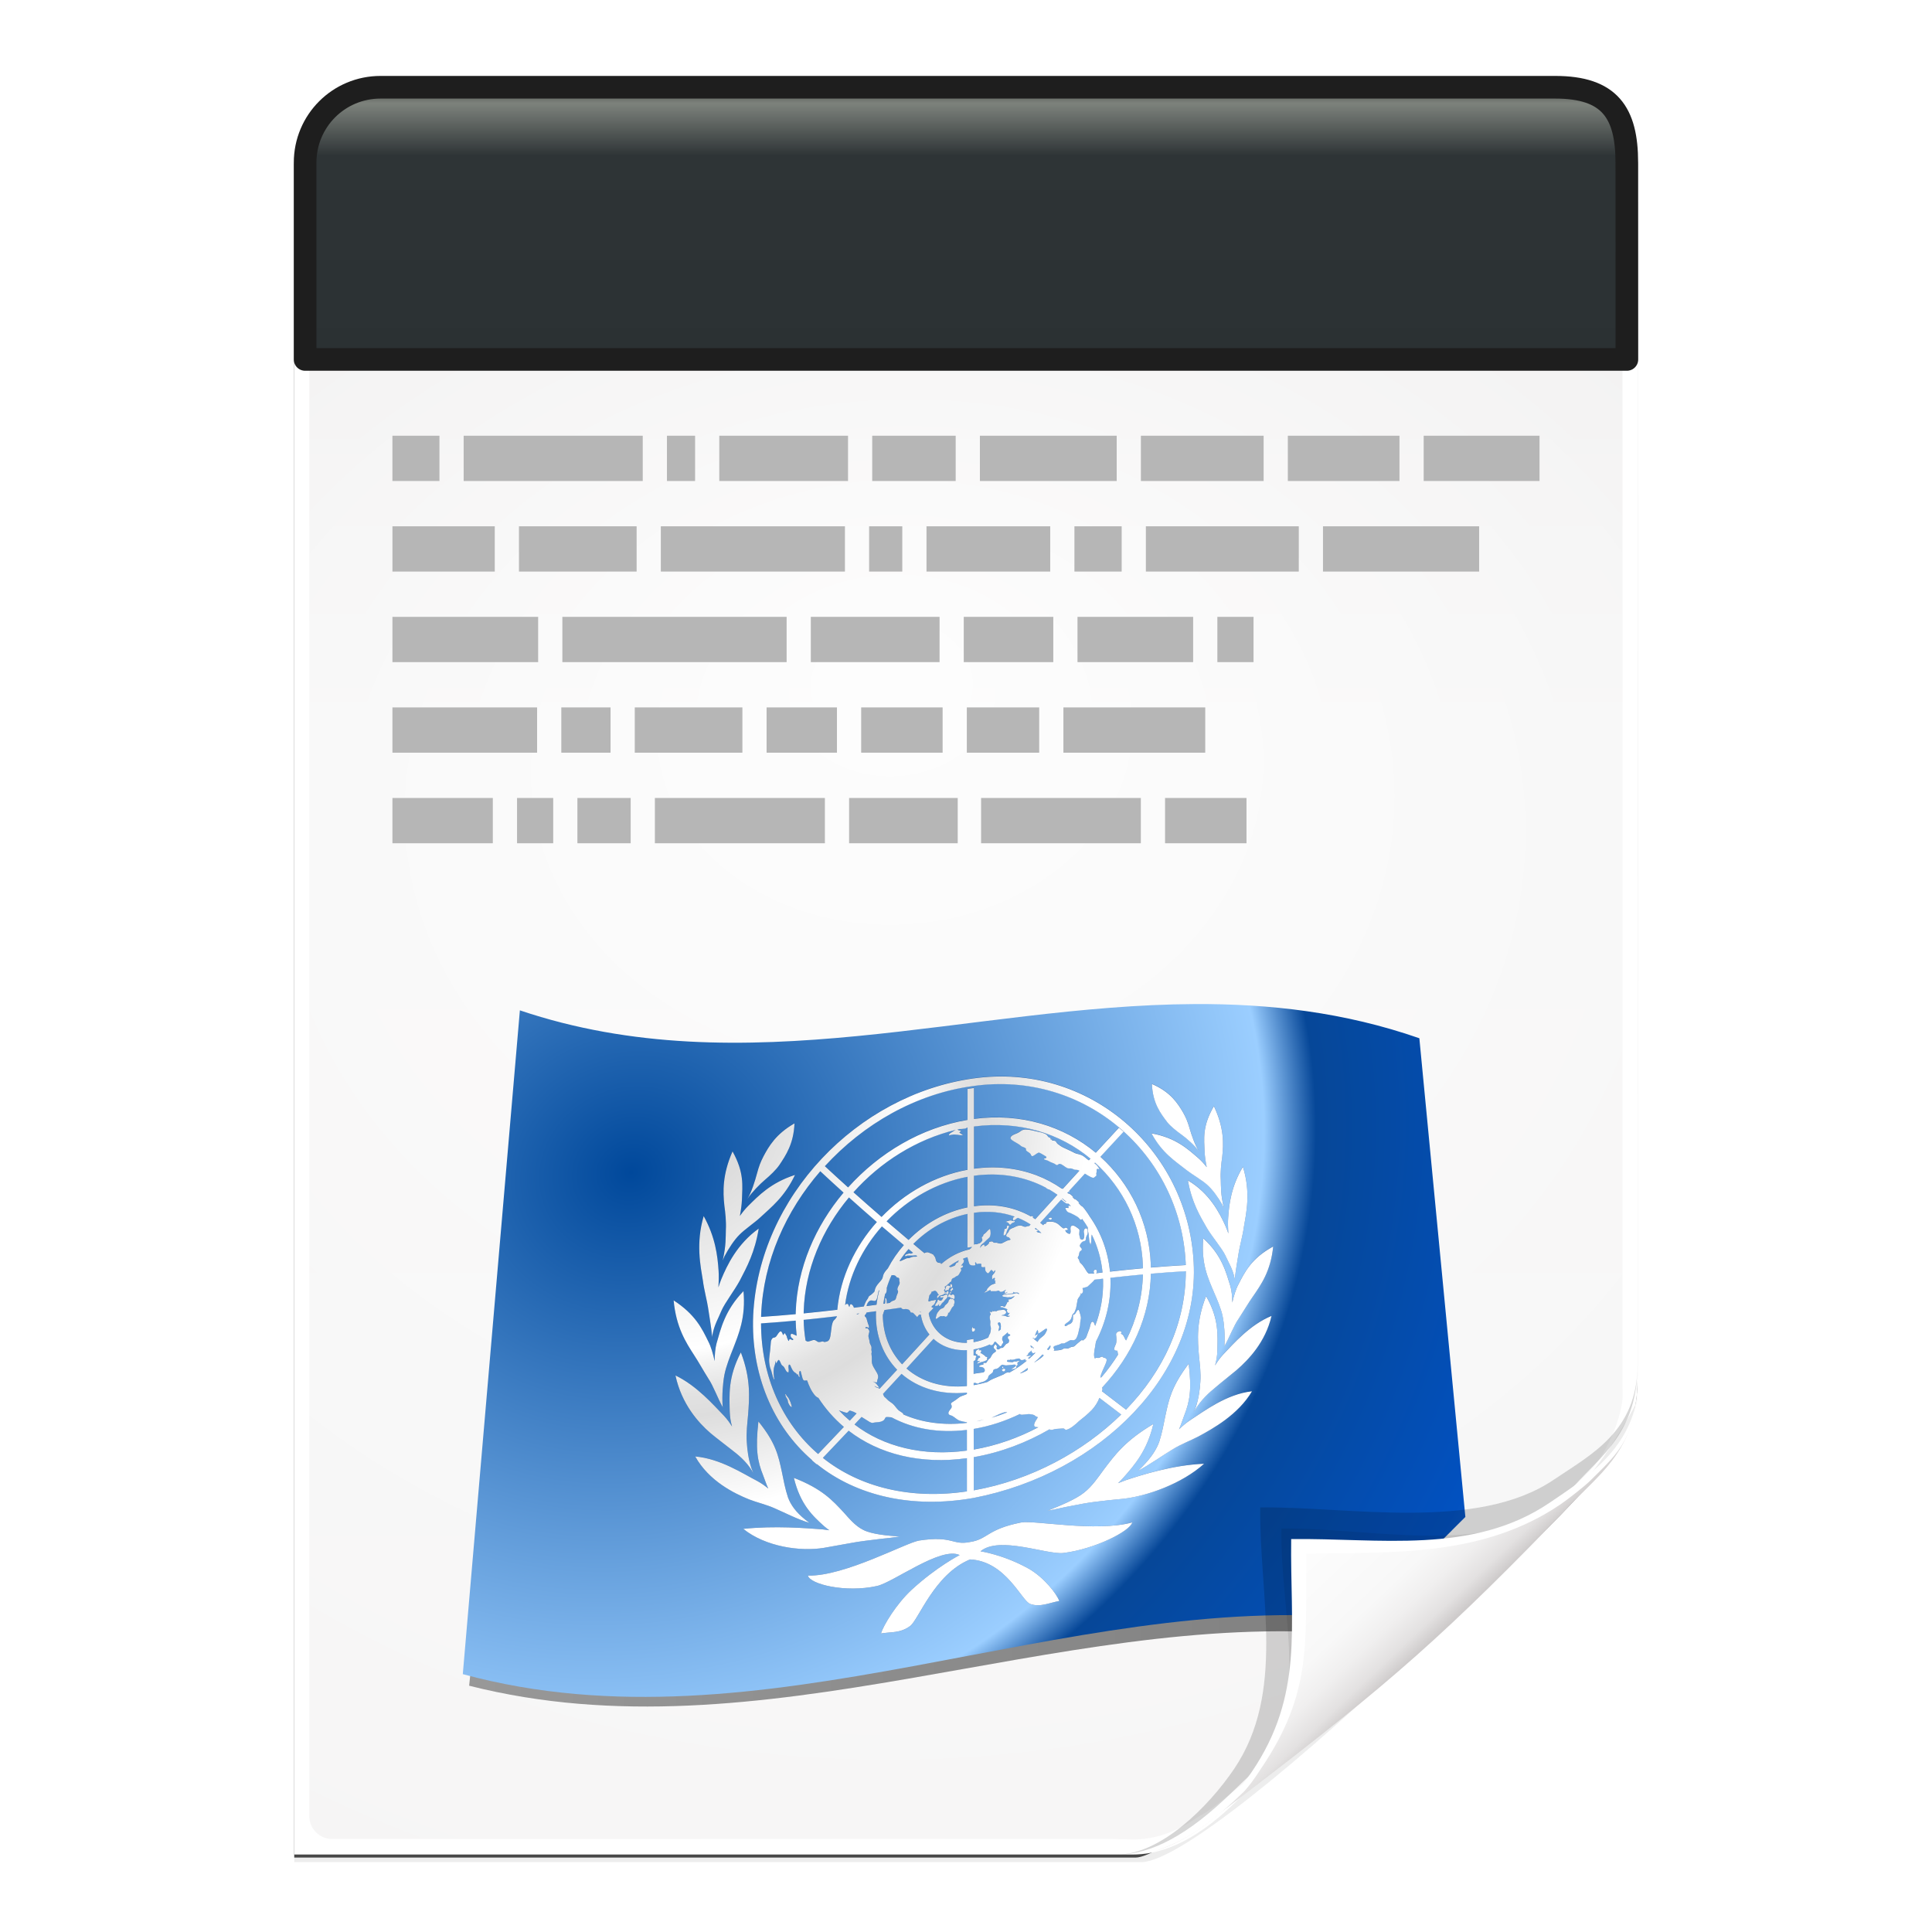 <svg height="256" width="256" xmlns="http://www.w3.org/2000/svg" xmlns:xlink="http://www.w3.org/1999/xlink">
  <defs>
    <linearGradient id="linearGradient1090" gradientTransform="matrix(0 1 -1 0 275.591 14.359)" gradientUnits="userSpaceOnUse" x1="-3.299" x2="33.769" y1="134.198" y2="134.198">
      <stop offset="0" stop-color="#363735"/>
      <stop offset=".071" stop-color="#7d827c"/>
      <stop offset=".259" stop-color="#2e3436"/>
      <stop offset="1" stop-color="#2b3133"/>
    </linearGradient>
    <linearGradient id="linearGradient921" gradientTransform="matrix(0 1 -1 0 276.001 -31.073)" gradientUnits="userSpaceOnUse" x1="46.419" x2="46.78" y1="41.73" y2="52.098">
      <stop offset="0" stop-color="#1d1e1d" stop-opacity="0"/>
      <stop offset="1" stop-color="#1e1e1e"/>
    </linearGradient>
    <filter id="filter3834" color-interpolation-filters="sRGB" height="1.064" width="1.081" x="-.04" y="-.032">
      <feGaussianBlur stdDeviation="1.501"/>
    </filter>
    <filter id="filter3826" color-interpolation-filters="sRGB" height="1.044" width="1.056" x="-.028" y="-.022">
      <feGaussianBlur stdDeviation="1.036"/>
    </filter>
    <linearGradient id="linearGradient4524-4" gradientUnits="userSpaceOnUse" x1="136.988" x2="136.988" y1="5.736" y2="238.537">
      <stop offset="0" stop-color="#eeecec"/>
      <stop offset=".4" stop-color="#f4f4f4"/>
      <stop offset="1" stop-color="#f6f5f5"/>
    </linearGradient>
    <filter id="filter1164" color-interpolation-filters="sRGB" height="1.096" width="1.09" x="-.045" y="-.048">
      <feGaussianBlur stdDeviation=".65"/>
    </filter>
    <radialGradient id="radialGradient5988-0" cx="64" cy="64.004" fx="63.793" fy="47.275" gradientTransform="matrix(3.368 -.169 .138 2.752 -103.406 -31.591)" gradientUnits="userSpaceOnUse" r="47.5">
      <stop offset="0" stop-color="#fff"/>
      <stop offset="1" stop-color="#fff" stop-opacity="0"/>
    </radialGradient>
    <clipPath id="clipPath6093-7">
      <path d="m17 8-0 112h61.5c1.675 0 3.914-.565 7-3.6 8.87-8.725 16.24-13.852 23.499-21.176 2.441-2.463 3.001-4.471 3.001-6.724v-80.5z"/>
    </clipPath>
    <filter id="filter6171-8" color-interpolation-filters="sRGB" height="2.022" width="1.956" x="-.478" y="-.511">
      <feGaussianBlur stdDeviation="10.141"/>
    </filter>
    <linearGradient id="linearGradient3895-3" gradientUnits="userSpaceOnUse" x1="174.752" x2="187.811" y1="205.248" y2="219.087">
      <stop offset="0" stop-color="#fcfcfc"/>
      <stop offset=".523" stop-color="#f8f8f8"/>
      <stop offset=".723" stop-color="#f0efef"/>
      <stop offset=".89" stop-color="#e3e1e1"/>
      <stop offset="1" stop-color="#cecbcb"/>
    </linearGradient>
    <linearGradient id="linearGradient3328" gradientUnits="userSpaceOnUse" x1="15.584" x2="495.584" y1="-121.136" y2="-121.136">
      <stop offset="0" stop-color="#373737"/>
      <stop offset="1"/>
    </linearGradient>
    <filter id="filter7237" height="1.116" width="1.085" x="-.042" y="-.058">
      <feGaussianBlur stdDeviation="8.345"/>
    </filter>
    <radialGradient id="radialGradient2581" cx="81.471" cy="-347.542" gradientTransform="matrix(1.765 1.686 -1.765 1.933 -661.95 319.153)" gradientUnits="userSpaceOnUse" r="240">
      <stop offset="0" stop-color="#00489b"/>
      <stop offset=".5" stop-color="#9bceff"/>
      <stop offset=".541" stop-color="#064798"/>
      <stop offset=".73" stop-color="#0251c0"/>
      <stop offset="1" stop-color="#a8caff"/>
    </radialGradient>
    <filter id="filter2937" height="1.194" width="1.19" x="-.095" y="-.097">
      <feGaussianBlur stdDeviation="11.259"/>
    </filter>
    <radialGradient id="radialGradient2583" cx="353.104" cy="-347.78" gradientTransform="matrix(1 0 0 -1.037 -242 -607.096)" gradientUnits="userSpaceOnUse" r="296.462">
      <stop offset=".148" stop-color="#ddd"/>
      <stop offset=".402" stop-color="#fff"/>
      <stop offset=".431" stop-color="#f2f2f2"/>
      <stop offset=".478" stop-color="#e2e2e2"/>
      <stop offset=".515" stop-color="#ddd"/>
      <stop offset=".675" stop-color="#fff"/>
    </radialGradient>
  </defs>
  <path d="m-128.811-19.056v112h56.188c5.115-.238 32.613-27.078 32.775-30.612.081-25.127.037-56.259.037-81.388z" filter="url(#filter3834)" opacity=".262" transform="matrix(2 0 0 2 296.61 60.848)"/>
  <path d="m-128.811-19.556v112.2h55.746c3.099 0 24.71-18.512 30.004-24.7 1.603-1.873 3.25-3.038 3.25-7.2v-80.3z" fill-opacity=".701" filter="url(#filter3826)" transform="matrix(2 0 0 2 296.61 60.848)"/>
  <path d="m38.988 21.736v224h111c3.351 0 7.829-1.129 14-7.2 17.74-17.45 32.481-27.704 46.998-42.352 4.881-4.925 6.002-8.942 6.002-13.448v-161z" fill="#fff" stroke-width="2"/>
  <path d="m41.988 23.736c-.68 0-1 .469-1 1v215.938c0 1.643 1.359 3 3 3h103.375c.106 0 1.621.047 3 .063 3.555-.08 6.264-1.507 8.712-3.187 2.104-.582 33.3-27.239 51.542-45.618 2.725-2.745 4.371-7.896 4.371-9.791l0-160.404c0-.645-.326-1-1-1z" fill="url(#linearGradient4524-4)" stroke-width="2"/>
  <path d="m41.988 23.736c-.68 0-1 .469-1 1v215.938c0 1.643 1.359 2.999 3 3l105.0.063c.106 0 6.548-.016 7.927 0 13.082-9.007 37.275-31.907 55.165-49.91 2.954-3.313.915-.74 2.908-3.215l0-165.875c0-.645-.326-1-1-1z" fill="url(#radialGradient5988-0)" opacity=".847" stroke-width="2"/>
  <g transform="matrix(.28 0 0 .255 56.96 210.232)">
    <path d="m46.419-293.205-30.833 332.755c141.269 40.63 282.536-41.488 423.805-28.331l50.09-56.558-21.222-233.878z" fill="url(#linearGradient3328)" filter="url(#filter7237)" opacity=".7" transform="matrix(.981 0 0 .95 3.292 13.929)"/>
    <path d="m361.844-302.696c-106.415.606-212.833 42.665-319.248 3.262-9.004 114.976-18.009 229.949-27.013 344.925 142.067 42.355 284.138-43.78 426.205-28.935l48.242-52.754c-7.259-82.911-14.516-165.824-21.774-248.735-35.472-13.562-70.94-17.965-106.411-17.763z" fill="url(#radialGradient2581)" stroke-width=".955"/>
    <path d="m131.654-144.144c.581 4.275 1.419 8.97 1.905 14.338-.001.094-.003.186-.005.28.005-.044.014-.088.02-.132.006.059.013.116.017.177.044-.38.088-.757.133-1.135.858-4.906 2.833-8.28 4.269-12.046 1.634-3.971 5.998-9.871 8.663-15.061 3.357-6.825 7.189-14.327 8.96-26.091-10.289 7.79-15.017 18.485-17.751 25.501-.535 1.463-.955 2.722-1.317 3.961.19-3.297.226-6.436.075-8.384-.471-7.572-1.547-16.841-7.044-27.345-3.801 13.763-1.496 25.025-.342 32.577.496 4.245 2.053 10.526 2.417 13.36zm31.382 100.496c3.742 1.664 11.292 5.815 16.59 7.341-.632-.51-1.334-1.074-2.076-1.672-4.27-3.646-6.778-7.308-8.083-11.095-1.318-4.153-2.176-9.07-2.92-12.934-1.618-7.848-2.78-14.311-11.07-25.136-1.493 13.993-.438 19.982 2.188 26.908.883 2.37 1.496 4.536 2.47 6.749-1.72-1.529-3.363-2.75-5.493-3.958-6.492-3.521-17.099-11.006-29.083-12.139 6.554 12.414 18.517 18.552 25.539 21.549 3.473 1.443 8.152 2.597 11.938 4.387zm-31.308-65.08c2.497 3.886 4.351 9.783 6.971 14.657-.052-.257-.101-.518-.151-.776-.327-5.331.067-11.325.838-15.643.766-4.195 2.694-9.366 4.041-12.955 2.643-7.331 6.146-15.732 4.985-29.021-8.859 9.692-10.74 18.899-12.731 26.152-.628 2.41-.897 5.786-.913 8.946-.708-3.47-1.698-7.202-2.985-9.812-3.042-6.584-6.134-13.542-16.429-20.651 1.184 13.514 5.816 21.083 9.688 27.454 1.948 3.107 4.587 8.132 6.686 11.649zm.982 27.371c2.808 2.516 6.787 5.644 9.998 8.348 3.033 2.455 6.959 5.78 9.786 10.676.113.225.225.444.339.669-.014-.043-.026-.083-.04-.126.093.168.187.337.277.509-.328-.836-.649-1.709-.966-2.601-1.384-4.587-1.912-9.025-2.115-12.828-.356-4.509.267-9.697.61-13.776.595-8.311 1.388-18.047-3.427-31.246-6.223 12.693-5.386 21.4-5.282 29.425.095 2.979.489 5.388 1.122 7.733-1.155-1.939-2.247-3.616-3.856-5.433-5.025-5.492-12.795-14.993-22.93-20.185 2.888 14.335 10.841 23.657 16.484 28.835zm243.839-103.676c-2.748-6.467-7.502-16.469-17.808-22.927 1.796 10.992 5.646 17.741 9.018 23.948 2.677 4.7 7.054 10.019 8.698 13.688 1.445 3.478 3.425 6.578 4.297 11.157.042.352.088.701.133 1.055.005-.056.012-.108.016-.165.007.042.016.081.021.122-.002-.087-.005-.17-.006-.258.473-5.051 1.303-9.468 1.873-13.475.356-2.661 1.899-8.54 2.389-12.494 1.137-7.052 3.416-17.459-.416-30.399-5.473 9.671-6.531 18.47-6.98 25.562-.15 1.832-.105 4.776.092 7.866-.365-1.154-.789-2.323-1.327-3.68zm-18.377-28.014c2.574 2.118 7.305 5.006 9.651 7.277 2.403 2.216 5.15 6.17 7.257 10.112.266.59.517 1.175.74 1.742-.046-.193-.086-.377-.129-.565.02.04.04.079.061.119-.036-.103-.068-.208-.106-.312-1.438-6.377-1.242-10.032-1.366-13.721-.224-3.737.232-8.031.682-11.327.698-6.673.923-14.616-3.93-25.467-5.596 10.17-4.604 16.41-4.394 22.912.111 2.367.473 4.968.993 7.681-1.22-1.694-2.532-3.19-3.937-4.511-4.861-4.413-10.646-10.277-22.193-12.422 4.994 9.902 11.216 13.879 16.671 18.482zm-2.514-17.893c2.41 1.812 6.335 5.497 8.385 8.432-1.978-3.012-3.588-8.186-4.55-11.675-.961-3.486-1.704-5.321-3.086-7.915-2.525-4.506-5.898-10.216-14.718-14.199.396 9.751 4.13 14.768 7.236 19.102 1.568 2.102 4.322 4.436 6.733 6.255zm-215.582 47.68c-.114 3.93.091 7.812-1.333 14.648-.034.112-.068.225-.104.337.021-.042.042-.086.062-.129-.042.203-.082.4-.128.607.222-.612.473-1.242.735-1.88 2.097-4.267 4.834-8.59 7.232-11.088 2.343-2.539 7.064-5.968 9.633-8.468 5.443-5.376 11.656-10.38 16.625-21.483-11.539 3.938-17.312 10.501-22.162 15.555-1.399 1.497-2.708 3.164-3.924 5.028.513-2.905.87-5.684.975-8.197.194-6.93 1.172-13.499-4.45-24.169-4.824 11.621-4.583 20.086-3.866 27.19.454 3.506.922 8.065.705 12.049zm239.662 36.54c-.025-2.961-.302-6.111-.933-8.34-2.006-6.699-3.91-15.37-12.791-23.843-1.128 12.678 2.395 20.307 5.055 27.019 1.352 3.279 3.294 8.016 4.068 11.916.777 4.009 1.191 9.614.88 14.656-.053.255-.104.516-.155.768 2.608-4.788 4.448-10.433 6.936-14.165 2.091-3.375 4.72-8.112 6.66-10.996 3.859-5.943 8.473-12.732 9.626-25.126-10.279 5.914-13.356 12.656-16.382 18.831-1.278 2.465-2.265 5.998-2.964 9.28zm-211.324 45.842c-.073.024-.145.05-.217.075.125 1.67.555 1.52 1.066 2.827.267.706-.012 1.032.738 2.366.354.562.598 1.162 1.315 1.252-.388-1.807-.723-2.826-1.52-4.377-.548-.947-.895-.94-1.382-2.143zm111.304 64.411c-16.086 3.387-15.628 8.37-23.99 9.75 0-.001 0-.002 0-.002-.055.01-.111.021-.166.031v.002c-8.362 1.792-7.91-3.319-23.998-.743-6.183 1.006-35.208 17.992-52.661 17.576.993 4.322 17.69 8.701 32.638 5.224 7.758-1.757 30.288-20.021 39.177-15.509-.005-.001-10.8 5.783-22.762 17.432-7.337 7.237-13.291 17.801-14.495 21.862 4.578-.839 9.146-.062 13.752-3.68 4.028-2.96 11.416-26.044 28.436-33.437 17.026.866 24.434 20.931 28.464 22.313 4.611 1.824 9.175-.649 13.753-1.479-1.208-3.555-7.17-11.797-14.515-16.218-11.972-7.054-22.77-8.683-22.776-8.684 8.884-7.912 31.429 1.788 39.188.851 14.945-1.928 31.637-10.965 32.625-15.334-17.449 4.992-46.486-1.27-52.67.045zm49.387-21.141c-1.221.514-2.344.974-3.439 1.421.814-.81 1.6-1.659 2.382-2.572 5.601-6.711 11.331-13.677 14.346-27.107-13.417 8.437-18.246 15.574-23.466 22.855-2.516 3.619-5.417 8.291-9.326 11.543-4.002 3.41-11.534 6.663-17.239 9.069.027-.005.059-.013.085-.018-.076.025-.156.053-.23.08.337-.074.718-.158 1.129-.251 2.174-.421 4.696-.968 7.318-1.61 5.318-1.146 11.292-2.325 14.227-2.642 4.808-.641 8.529-1.067 13.353-1.525 11.2-1.352 27.682-7.571 38.13-17.555-15.11.662-29.531 5.607-37.27 8.312zm46.308-63.074c-1.604 1.843-2.694 3.528-3.843 5.476.628-2.279 1.017-4.593 1.104-7.412.087-7.582.903-15.886-5.348-27.323-4.785 12.989-3.969 22.209-3.355 30.004.354 3.828.987 8.673.642 13-.194 3.64-.713 7.923-2.085 12.492-.316.896-.635 1.775-.961 2.622.09-.179.183-.353.275-.526-.015.042-.026.081-.041.123.115-.23.226-.456.339-.687 2.813-5.094 6.732-8.754 9.761-11.39 3.204-2.901 7.175-6.166 9.978-8.679 5.631-5.239 13.562-13.926 16.418-27.045-10.124 4.381-17.872 13.767-22.884 19.345zm-175.574 94.383c2.935-.61 8.909-1.375 14.229-2.058 2.621-.255 5.144-.588 7.317-.937.411-.054.793-.103 1.13-.148-.075-.001-.155 0-.232.001.027-.005.058-.008.084-.012-5.709-.388-13.245-1.119-17.253-3.3-3.917-2.039-6.827-5.917-9.352-8.864-5.235-5.944-10.075-11.693-23.51-17.249 3.045 13.264 8.791 19.015 14.406 24.323.784.716 1.566 1.365 2.387 1.959-1.099-.139-2.22-.288-3.442-.473-7.745-.569-22.17-1.889-37.279-.228 10.471 8.969 26.963 11.479 38.165 9.513 4.818-.937 8.543-1.643 13.35-2.527zm154.682-56.889c.968-2.294 1.575-4.472 2.454-6.887 2.61-7.06 3.651-12.9 2.125-26.005-8.262 11.608-9.409 18.164-11.01 25.978-.734 3.856-1.578 8.752-2.888 13.031-1.3 3.931-3.801 8.004-8.062 12.591-.737.76-1.438 1.48-2.065 2.132 5.292-2.865 12.83-8.556 16.568-10.868 3.781-2.479 8.456-4.404 11.925-6.303 7.013-4.018 18.962-11.02 25.486-22.731-11.981 1.391-22.57 9.906-29.052 14.332-2.126 1.497-3.767 2.953-5.481 4.73zm-83.035-30.514c-.098-.372-.195-.745-.293-1.117-.428.628-.561 1.021.293 1.117zm-24.516-34.68c-.078-.157-.155-.313-.233-.47-.318.13-.82.449-1.088.784-.266.334-.059.702-.405 1.184-.401.729-1.198 1.281-1.383 1.47-.293.233-.111.497-.565 1.022-.641.714-1.139.578-1.538.856-.506.318-1.176 1.384-1.525 1.866-.484.877-.596 1.375-.739 2.223-.055.25-.191.645-.035.807.155.161.474.031.663-.158.399-.276 1.252-1.078 1.597-1.107.317-.13.475.032.711.046.344-.027.555-.113.794-.099.237.016.526.236.79.354.606.09 1.09-.786 1.2-1.283.056-.248.11-.496.034-.804.131.059.262.117.393.176.695-.962.806-1.46 1.289-2.336.401-.729.72-.859.987-1.195.16-.291.11-.497.139-.848.11-.497.402-.729.224-1.448-.05-.652-.596-1.445-1.31-1.04zm-.256-3.849c-.527.215-.633.26-.612.816-.176.072-.352.144-.528.216.061.088.122.175.183.263.606-.361 1.029-.533.957-1.295zm.933 1.425c-.368-.074-.765.201-1.055.433-.026-.102-.209-.367-.338-.426-.943-.517-1.705 2.052-.406 1.184.363.528 1.494.855 2.148 1.152.187-.189.268-.335.323-.583.188-.643-.066-1.67-.672-1.76zm-6.522 4.702c-.08.147-.242.438-.297.687-.03.353.363.53.657.298.292-.233.589-.919.855-1.254.268-.336.374-.378.666-.611.267-.335.614-.816.882-1.152.799-1.005.901-.595 1.07-1.793-.052-.206.029-.353-.022-.557-.544-.794-1.978.47-2.107.41-.229.019-.457.037-.685.055-.237-.018-.635.259-.951.387.81.461.835.564 1.785.175-.059.702-.783 2.016-1.546 1.763-.497-.136-.598-.548-.834-.563-.368-.076-.297.687-.459.978-.353.937-1.118 1.135-1.029 2.455.124-.126.249-.252.373-.377.518.689 1.163-.48 1.642-.901zm3.675-3.989c.009.034.018.068.027.103-.044-.019-.089-.038-.133-.058.035-.014.071-.029.106-.045zm13.032 17.45c.188-.189.188-.641.137-.846s-.211-.364-.343-.423c-.239-.016-.346.029-.557.117-.053-.204-.105-.408-.157-.612-.106.044-.213.087-.318.132.024.253.05.506.074.759-.097-.073-.192-.146-.289-.22.069.423.138.846.206 1.269.289.671 1.086.115 1.247-.176zm14.719-48.363c.338-.474.313-1.027.521-1.561.313-1.025 1.068-1.666 1.012-2.77-.328.057-.658.114-.988.171 0 .45.054 1.105-.441 1.416-.104.041-.547.108-.678.047-.077.444-.155.889-.234 1.333-.13.391-.338 1.375-.259 1.681.027.553.755.258 1.067-.317zm20.825-8.249c-.206.081-.416.162-.597.344.055.203.186.267.343.428.131.061.263.123.393.184.732.166.986-.606.669-.933-.158-.164-.601-.104-.808-.023zm-33.365 69.244c.266.116.346.423.424.729-.276.151-.553.303-.829.455-.099.229-.196.458-.295.688-.135.243-.269.486-.404.729.507-.021 1.014-.043 1.521-.063-.694.51-1.149.587-1.527 1.42.607-.251 1.214-.502 1.82-.752 1.204-.385 2.136-.435 3.182-1.43-.089-.037-.178-.076-.268-.114.064-.364.127-.729.189-1.093-.293-.066-.585-.134-.878-.2-.125-.174-.249-.35-.374-.523-.532-.382-1.064-.762-1.596-1.144-.159-.009-.319-.019-.479-.027.32-.585.989-1.65-.157-1.514-.187.039-.372.076-.558.115.134-.242.268-.484.4-.727-.666.16-1.226.279-1.653.907-.484.875-.381 1.735.577 1.792-.082 1.048.482.477.905.752zm11.263 7.748c.83.445 1.635-1.46.375-1.281-.106.044-.35.032-.429.176-.216.091-.429.177-.615.366.125.173.251.348.375.521.026.104.188.262.294.218zm-25.76-41.059c.072-.18.144-.359.216-.539.632-.259.611-.816.273-1.242-.131-.06-.368-.077-.498-.136-1.232-.288-1.215.723-1.432 1.264-.108.345-.216.69-.325 1.036.139.094.279.188.418.281.713-.404.975-.285 1.659-.338-.103-.109-.207-.217-.311-.326zm29.064-32.324c.574-.456.626-.701 1.016-.969.181-.185 1.534-.277 1.117-1.01-.132-.061-.261-.121-.394-.181-.007.115-.016.231-.023.347-.39-.181-.911-.423-1.38-.461-.47-.036-1.952.445-2.473.653.382.147.763.294 1.146.441.33.393.66.787.991 1.18zm-115.934-22.677c2.408-2.147 5.154-4.913 6.717-7.307 3.095-4.916 6.814-10.679 7.188-20.92-8.809 5.321-12.167 11.552-14.68 16.545-1.378 2.854-2.117 4.848-3.068 8.604-.953 3.756-2.551 9.35-4.521 12.67 2.043-3.237 5.958-7.442 8.364-9.592zm87.723 53.749c.034.137.067.273.101.41.211-.086.421-.172.609-.36.345-.481-.015-1.462-.38-1.539-.344.027-.477.42-.426.625-.01.117-.02.234-.03.351.041.171.084.342.126.513zm.742 2.067c-.151-.615-.02-.555.534-.669-.049-.356-.099-.712-.148-1.069-.292.233-.713.406-.979.739-.403.729-.275 1.244.593.999zm-66.194 84.798c-.029.032-.058.065-.087.098.74.664 1.48 1.328 2.222 1.989.034-.038.069-.075.103-.113 18.761 15.969 45.091 22.445 74.201 16.952 60.312-12.357 106.921-62.407 104.104-118.13-2.817-56.557-49.534-100.371-104.349-92.15-54.815 8.208-101.423 59.196-104.104 118.786-1.136 29.522 9.378 55.676 27.91 72.568zm-24.191-68.572c5.464-.383 10.929-.851 16.393-1.39.044 2.568.218 5.087.48 7.568-.522-.148-1.364-.704-1.871-.817-.129-.067-.517-.276-.708-.096-.213.074-.229.536-.293.786.073.888.332 1.027.894 1.517.13.07.539.383.264.708-.467.506-1.36-1.012-1.844-.046-.063.25-.041.358-.125.5-.071.023-.142.049-.214.073-.234-.567-.468-1.134-.702-1.701-.052-.248-.104-.496-.157-.745-.297-.508-.594-1.015-.89-1.523-.268.358-.537.716-.805 1.074-.102-.308-.204-.616-.306-.924-.123-.225-.246-.449-.368-.674-.217-.5-.646-.355-1.028.002-.743.822-1.207 1.893-1.676 2.392-.576.535-1.068.355-1.474.604-.489.392-.786 1.175-.889 1.784-.133 1.568-.267 3.139-.4 4.707-.387 3.675-.77 4.602-.017 8.24.212.654.424 1.308.637 1.961.229.914.458 1.829.687 2.743.169.439.337.879.505 1.317.072-.023.145-.048.217-.072-.291-1.389-.502-4.062-.232-5.526.248-1.568.847-1.998.706-3.78.133.452.266.903.398 1.354.533-.752.442-1.178 1.233-1.789.327.461.457.531.697 1.136.219.497.309.923.635 1.382.328.461.565.493.87.846.282.247.503.741.699 1.13.373.673.728 1.809 1.655 1.828.272-.895.071-1.852-.004-2.741.063-.251.035-.925.226-1.105.516-.294.826.627.894.944.395.776.728 1.803 1.316 2.393.636.806 1.041.548 1.898 1.842.034-.202.067-.403.101-.604.375.665.059 1.348.924 1.612-.089-.424-.37-2.265-.224-2.66.061-.25.385-.365.6-.442.294 1.188.589 2.377.884 3.564.091.423.313.912.597 1.153.675.442 1.339-.254 1.667.198.21.607.42 1.215.631 1.822.515 1.299 1.208 2.868 1.916 3.976.533.834 1.243 1.94 2.053 2.438.181.151.418.312.671.353 3.344 5.489 7.407 10.387 12.083 14.579-4.045 4.54-8.109 9.067-12.189 13.575-16.952-15.404-26.963-38.809-27.015-65.466zm92.183-94.648c1.25.066 2.038.542 3.418.215-.585-.406-1.169-.812-1.753-1.219.266-.294.532-.589.797-.883-.509-.249-.713-.167-1.196-.313-.205-.1-.281-.253-.434-.374.351-.085.706-.156 1.056-.236.008.004.011.011.02.016.356.083 2.092-.158 2.526-.217.416-.122.66-.299.878-.505.077-.014.155-.026.231-.04-.005 7.062-.011 14.124-.017 21.185-15.603 3.053-29.771 11.72-40.675 23.651-4.454-4.08-8.884-8.203-13.289-12.377 12.8-15.147 29.687-26.517 48.461-31.286-.092.037-.177.071-.236.094-.588.348-1.075.655-1.743 1.146-.589.348-1.385.778-1.314 1.541 1.381-.323 1.893-.528 3.27-.398zm-7.038 64.992c-.01-.003-.019-.008-.029-.012.159-.291.239-.436-.021-.558-.261-.118-.836-.112-1.331-.251-.911-.421-.954-1.081-1.178-2.009-.201-.822-.305-.78-.687-1.415-.18-.268-.229-.475-.515-.697-.284-.225-.907-.425-1.296-.607-.519-.244-1.167-.548-1.716-.438-.401.045-.735.242-1.059.43-1.755-1.538-3.506-3.079-5.252-4.626 6.937-7.426 15.838-12.872 25.63-15.044-.004 5.629-.009 11.258-.014 16.887.733-.115 1.466-.231 2.199-.347-.135.155-.27.31-.405.464-.219.279-.514.579-.848.772-4.91 1.158-9.596 3.766-13.478 7.451zm6.584.573c-.059.06-.117.12-.176.18-.202.061-1.776.63-1.479.607-.371.076-.786-.039-1.177-.194 1.477-1.205 3.053-2.255 4.711-3.096-.222.443-.444.887-.667 1.331.001-.151.002-.302.003-.453-.997.632-.844 1.248-1.215 1.625zm-37.607 58.921c-.412-.252-.824-.504-1.236-.756.659.307 1.187.55 1.987.457.043-.319.086-.639.128-.958.235-1.001.535-1.234.396-2.315-.307-1.805-2.333-3.95-2.84-6.134-.218-.934-.113-1.997-.116-3.019-.057-.583-.114-1.165-.171-1.747-.073-.313.092-.605.104-1.064-.053-.395-.106-.79-.159-1.186.069-.708.129-.958-.015-1.584-.244-.548-.487-1.095-.73-1.643-.061-.43-.121-.86-.181-1.289-.128-.556-.256-1.111-.384-1.667-.286-1.249.34-2.063.36-2.98.012-.458-.678-1.436-.938-1.562-.367-.084-1.09.312-.889-.334.199-.645 1.291.064 1.574.293.188-1.207-.074-1.333-.396-2.229-.242-.889-.484-1.779-.727-2.668-.274-.688-.793-.94-.865-1.254.037-.355.353-.479.683-1.061.116-.203.193-.409.255-.614 1.488-.209 2.975-.422 4.462-.638-.017.412-.043.823-.05 1.235-.186 11.291 3.56 21.08 10.034 28.106-2.766 3.184-5.541 6.366-8.324 9.546-.677-.611-1.644-.357-2.448-1.492.577.449 1.631.939 2.35.99-.408-.744-1.263-1.879-1.864-2.433zm-8.756-34.497c-.062-.044-.093-.105-.134-.161.434-.06.868-.119 1.302-.179-.414.269-.826.508-1.168.34zm-.149 49.78c-1.074 1.213-2.149 2.426-3.226 3.638-1.819-1.626-3.539-3.365-5.158-5.209.172.078.339.157.519.229.512.183 1.025.365 1.537.548.424.14.849.279 1.273.418 1.118.252 1.119-.773 1.768-1.025.348-.021 1.646.497 2.043.68.63.354.988.561 1.244.721zm-1.258-52.977c-.123-.454-.303-.974-.783-1.417-.459-.508-.931-.556-1.189.339-.06.25-.119.5-.178.749-.529-.821-.375-1.676-1.164-1.604-.394.059-.657.302-.863.623 1.712-14.616 8.115-28.362 17.417-39.455 3.447 3.145 6.908 6.264 10.384 9.361-2.949 3.561-5.497 7.468-7.548 11.629-.736.844-1.432 1.736-1.908 2.675-.545 1.123-.319 1.601-.868 2.724-.57 1.02-2.008 2.263-2.884 3.969-.631 1.267-.489 1.891-.733 2.329-.164.291-1.396 1.453-1.69 1.682s-.611.351-.799.538c-.269.333-.41.728-.551 1.123-.309.499-.618.997-.927 1.495-.177.433-.791 1.82-1.04 2.601-1.56.216-3.118.429-4.676.639zm24.325-25.775c.315-.125.733-.292.943-.376.956-.004 1.912-.01 2.868-.017.459-.051.905-.12 1.319-.072.173.153.347.306.521.459-1.021.376-.899.113-1.929.215-.991.172-1.259.504-2.017.695-.445.065-.679.044-1.019.067-.929.447-1.858.894-2.788 1.34-.275.067-.47.036-.641-.018 1.293-2.072 2.726-4.054 4.277-5.935.703.624 1.408 1.247 2.112 1.869-.26.13-.532.3-.757.391-.419.167-.599-.101-.938-.079-.338.024-1.832.506-1.994.796-.184.189-.006.46.043.665zm-3.428 17.799c-.146.852-.659 1.623-.806 2.475-.22.542-.124.956-.579 1.478-.375.375-1.035.527-1.458.695-.437.254-.796.595-1.14.92-.485.073-.969.145-1.454.216.026-.161.07-.316.085-.481.011-.458-.044-1.683-.352-2.016-.154-.165-.261-.122-.497-.143.21.904.195 1.793-.017 2.755-.247.037-.495.073-.742.109.189-1.686.477-3.356.84-5.008.114-.039.251-.173.389-.312.274-.49.489-1.917.354-2.618.619-2.174 1.383-4.304 2.281-6.378.535-.107 1.066-.091 1.52.092.647.311.615.663.898.891.414.289.939.078 1.192.66.047.207.065.767.033 1.118.146.623.299.787.127 1.537-.276.79-.811 1.457-.958 2.31-.225.996.325.888.284 1.7zm4.966-25.996c-3.477-3.094-6.94-6.209-10.388-9.35 10.268-11.222 23.596-19.385 38.274-22.305-.004 5.109-.008 10.218-.013 15.327-10.656 2.307-20.346 8.232-27.873 16.328zm-13.878 25.271c-.596 2.364-1.027 4.772-1.287 7.207-1.57.227-3.141.451-4.712.672.098-.906.679-2.121 1.518-2.659.929-.475 2.015.234 2.544.026.53-.206.729-.853.867-1.248.274-1.317.548-2.635.822-3.952.07-.027.141-.055.211-.083.013.013.026.022.037.037zm1.681 12.397c.135-.45.225-.903.384-1.351.128-.403.271-.798.417-1.191 2.616-.388 5.233-.784 7.85-1.186.15.253.306.464.476.587.653.305 1.078.134 1.762.085.474.036.841.113 1.232.295.913.424.72 1.069 1.162 1.457.391.181.686-.051 1.103.233.63.688 1.261 1.376 1.893 2.063.322-.434.645-.867.967-1.3.3.203.596.163.737-.077.518 3.786 1.931 7.237 4.086 10.09-4.287 4.984-8.596 9.976-12.924 14.965-5.668-6.255-9.033-14.809-9.145-24.67zm17.561-1.906c.127.073.212.151.308.229.013.153.022.307.038.458-.108-.258-.238-.528-.346-.687zm-20.388-44.751c-10.331 12.281-17.295 27.666-18.709 43.982-5.302.665-10.605 1.28-15.908 1.83.006-.361-.006-.716.004-1.078.621-21.104 8.789-41.051 21.418-57.049 4.375 4.154 8.773 8.257 13.195 12.315zm-18.91 47.224c-.003.088-.008.175-.013.263-.232.354-.465.707-.698 1.06-.28.295-.561.59-.841.885-.438.619-.655 1.724-.836 2.474-.196 1.553-.391 3.106-.587 4.66-.136.96-.366 2.527-1.282 3.095-.297.224-1.282.475-1.624.487-.367-.093-.65-.33-.993-.319-.321.119-1.176.434-2.017.285-.519-.267-1.236-.916-1.71-.972-.472-.057-.9.098-1.328.252-.535.193-1.282.464-1.733.511-.423-.014-.81-.226-1.158-.528-.505-3.354-.822-6.797-.897-10.333 5.239-.549 10.478-1.159 15.717-1.82zm61.532 87.804c-26.711 4.227-50.772-2.107-68.157-16.797 4.083-4.521 8.148-9.062 12.196-13.613 14.409 11.795 34.111 17.015 55.961 13.765zm0-20.454c-20.744 3.031-39.454-1.938-53.178-13.093 1.115-1.256 2.228-2.514 3.34-3.772.808.536 1.616 1.071 2.424 1.605.819.472 1.895 1.518 2.919 1.335.341-.061.683-.121 1.024-.183 1.156-.123 2.472-.084 3.612-.771.434-.174.71-.511.877-.805.25-.442.369-.944.801-1.117.457-.071 1.554.05 2.037.08.169.026.368.061.554.093 9.986 5.673 22.254 8.021 35.589 6.264.001 3.454.001 6.909.001 10.364zm0-28.341c-.494.286-1.765.718-2.269.927-1.21.39-1.752 1.068-2.751 1.821-.369.267-.738.534-1.108.8-.406.284-1.241.744-1.379 1.139-.138.398.181.716.26 1.022.078.309.048.658.017 1.01-.466.985-1.848 2.125-1.454 3.204.289.67.747.592 1.687.991 1.258.717 2.299 1.975 3.616 2.442.964.304 2.165.613 3.382.779v.304c-11.072 1.418-21.36-.165-30.09-4.233-.002-.12-.021-.237-.063-.344-.417-.737-1.831-1.177-2.694-2.299-.813-.914-1.437-2.024-2.332-2.796-.677-.519-1.353-1.037-2.028-1.558-.42-.435-.84-.871-1.259-1.307-.202-.184-.402-.369-.604-.554-.156-.163-.436-.845-.509-1.155-.046-.078-.092-.156-.139-.234 2.938-3.36 5.866-6.722 8.785-10.085 7.751 7.145 18.68 10.724 30.934 9.381-.001.249-.001.496-.002.745.001 0 .001 0 0 0zm0-4.013c-11.326 1.175-21.423-2.18-28.589-8.812 4.287-4.946 8.555-9.893 12.802-14.832 2.632 2.567 6.019 4.417 10.029 5.235 1.897.39 3.83.499 5.759.411 0 5.999 0 11.998-.001 17.998zm.001-23.083v1.416c-1.5.035-2.999-.08-4.474-.384-7.416-1.517-12.344-7.145-13.601-14.24.063-.158.122-.317.206-.467.403-.73 1.333-1.222 2.062-2.537-.237-.016-.947-.066-.916-.417.109-.499.746-.757 1.119-1.135.535-.671.889-1.606.924-2.412-.44.104-.879.208-1.319.312-.264.032-.527.064-.791.097-.353.143-.705.287-1.058.43-.129-.048-.258-.097-.387-.146.114-.979.275-1.963.521-2.959.461-.6.996-1.036 1.005-1.77.895-.138 1.055-.428 1.503-.498.944.066 1.428 1.565 1.945 2.258-1.157.021-.825.903-.755 1.665.373-.377.776-1.108 1.172-1.382.467-.153.934-.306 1.399-.458.317-.13.398-.275.69-.508.714-.406 1.264-.064 1.732.421.373-.378.321-.583.008-.907.175-.072.351-.144.527-.215-.138-.245-.276-.49-.414-.735-.528.217-.659.157-.743.756-.499-.134-.499-.134-1.051-.023.116-.16.231-.319.347-.479-.017-.069-.034-.138-.051-.207-.971-.167.034-.804.119-1.402.03-.353-.125-.514-.282-.677.423-.324.847-.648 1.27-.971.482-.874 1.028-.533 1.168-1.38 1.13-.122.59-1.37 1.383-1.919.185-.188.525-.214.736-.301.292-.231.581-.463.872-.694.42-.172.631-.259 1.026-.534.371-.376.664-1.06.904-1.496.16-.292.504-.77.557-1.018.029-.352-.153-.615-.28-1.127.447-.069.762-.2.999-.633.264-.336.164-.746-.308-.777-.105.042-.421.17-.526.213.432-.59.864-1.18 1.296-1.77.038-.467.076-.935.114-1.401-.131.091-.263.182-.394.273.019-.232.038-.464.057-.696.639-.255 1.283-.494 1.937-.688.032.231.089.474.154.734.129.513.588 2.356.795 2.723.232.469.992.725 1.569.714.366.076.915-.034 1.231-.164-.033-.438-.066-.875-.1-1.312.105-.043.21-.086.316-.129.155.312.311.625.467.938.104-.042.314-.128.419-.171.455-.034.909-.068 1.363-.102.132.057.132.057.262.117.184.264-.004.904.073 1.21.288.673 1.073.579 1.703.321.104.86.156.612.182 1.167.132.509-.187.639.626 1.548.155.16.498.585.813.458.314-.129.869-1.144 1.526-1.749.234.467.26.569.76.706-.026.198-.054.397-.08.596.368-.375.737-.75 1.105-1.125-.134 1.744-.87 1.59-1.477 2.852-.184.638.051 1.106-.028 1.702.044.02.087.039.131.059.123-.125.245-.25.369-.375.097-.078.193-.154.29-.232.92-.487.34.877.393 1.08.078.306.315.321.553.339-.149.173-.299.347-.447.521.131.209.262.419.393.628-.631.257-1.263.515-1.895.772-.923.488-1.608 1.445-2.324 2.299.019.068.036.137.055.205.113-.009.228-.019.341-.027-.571.497-1.145.993-1.716 1.49.579-.012 1.266-.518 1.794-.733.502-.317.42-.172 1.029-.534.124.025.247.05.37.075 0 .15-.001.301-.001.452.816.004 1.634.008 2.45.013.58-.01.949-.387 1.318-.31.501.133.423.728 1.213.631.926-.039 1.557-.745 2.269-1.147-.246.399-.492.799-.738 1.198.167.195.335.39.502.584.334-.21.668-.421 1.001-.631-.657 1.053-.711.4-2.189 1 .371.076 1.452.198 1.69.214.581-.011.846-.343 1.663-.334.685-.055 1.557.156 1.634-.889.159.161.319.32.451.38.37.076.581-.01.922-.037.261-.039.748.058 1.119.25-.003.218.012.432.001.652-.114-.141-.242-.28-.404-.403-.716-.5-1.611.088-2.404.184-.537.03-1.073.059-1.61.089-.404.089-.809.178-1.213.267-.66.156-1.083-.123-1.716.134-.212.086-.502.317-.449.521.055.205.317.322.447.38.741.15.451-.071 1.587.257.635.191.818.004 1.399-.006.203.03.405.061.607.091.449-.071.501-.316.95-.385.211-.085.662-.156.899-.138-.58.459-1.161.919-1.741 1.38-.484.084-.969.169-1.454.253.372.523.505.583.108 1.305-.105-.106-.211-.212-.317-.318-.238.433-.184.637-.422 1.07-.132.241-.264.482-.396.724-.054.247-.292.681-.504.767-.316.129-.738-.149-1.004-.268-.502-.131-.716-.044-1.218.272.477.482.662.294 1.272.384.501.132 1.825.718 2.249.996-.105.045-.211.086-.265.333-.156.29.186 1.164.479 1.381.264.118.502.133.82.004-.369.525-.74 1.051-1.109 1.577.582-.013.767-.201 1.299.034-.354.144-.706.288-1.061.431-.521-.2-1.043-.401-1.564-.602-.521-.05-1.043-.1-1.563-.15.556-.113 1.432-.358 1.907-.778.848-.795.264-1.682-.529-2.035-.504-.133-.822-.003-1.378.111-.45.071-1.165.025-1.589.199-.379.192-.759.385-1.14.578.01-.117.019-.232.028-.349-.343.028-.476-.03-.74.304-.399-.177-.424-.277-.874-.206.043.169.086.339.13.509-.185-.112-.37-.224-.554-.335.008.184.017.368.024.552-.317-.32-.344-.423-.818-.453.184.413.369.826.554 1.238-.046.131-.091.263-.136.394-.528.667-.371 1.729-.215 2.341.317 1.223.076 1.659.101 2.665.078.757.369.975.315 2.123 0 .451-.244 1.79-.376 2.184-.133.243-.267.485-.4.728-.089.262-.179.524-.268.786-.068.203-.175.392-.276.579-2.192 1.109-4.513 1.877-6.871 2.282 0-.542-.001-1.082-.002-1.624-1.052.182-2.108.36-3.163.538zm61.246-83.584c.019-.344.197-.519.188-.962.02-.345-.146-.953.134-1.168.28-.214.934.111 1.168.139-.42-1.204-1.313-2.236-2.357-3.039.086-.099.172-.198.259-.297 13.289 12.742 21.953 30.947 22.642 51.671.014.428.002.851.008 1.277-5.194.503-10.387 1.073-15.581 1.696-.935-10.417-4.386-19.864-9.677-27.785-.699-1.308-1.604-2.536-2.379-3.7-.503-.596-.903-1.231-1.561-1.547.004.014.009.028.013.042-.439-.517-.892-1.018-1.349-1.517.103.037.228.029.454-.098-.448-.392-1.744-1.812-2.239-1.96.139.257.258.434.373.58-.483-.492-.971-.98-1.473-1.452.205.098.401.168.57.176-.648-.746-1.503-1.84-2.517-1.931-.121-.104-.249-.201-.371-.304.154-.18.31-.359.464-.539.267.043.53.063.776.034-.177-.183-.332-.287-.488-.369 2.525-2.934 5.043-5.853 7.552-8.754.512.32 1.02.647 1.528.993.551.358 1.884 1.1 2.455 1.116.102-.036.204-.075.308-.112.367-.319.732-.639 1.099-.958 0 0 .103-.039.073-.139.018-.344-.091-.751-.072-1.093zm11.852 79.541c-.366-.872-1.929-.199-2.394.641-.231.42-.029 1.128-.02 1.572.124.849.164 2.623-.062 3.485-.224.863-1.027 2.163-.9 3.014.171.606.926.777 1.488.684.125.438.163 1.488.365 1.912-2.341 3.969-4.983 7.796-7.93 11.434-.154.028-.324.052-.539.057.396-1.941 1.357-3.98 2.128-5.833.361-.807 1.007-2.279.883-3.126-.152-.948-1.034-.733-1.469-1.016-.408-.186-.359-.429-.6-.45-.483-.043-1.145.54-1.6.6-.32.122-.59-.001-.832-.021-.379-.083-.775.181-1.095.299-.72-1.292-.125-4.203.143-5.763.128-.88.275-1.768.408-2.656 4.68-9.647 7.164-20.197 6.876-31.064-.008-.302-.035-.597-.047-.897 5.13-.619 10.261-1.185 15.391-1.686-.261 11.59-3.075 22.757-7.979 33.085-.198-.353-.396-.706-.593-1.058-.339-.771-.85-2.151-1.816-2.25.05-.24.281-.659.194-.963zm-69.921 11.801c-.001-1.008-.003-2.017-.004-3.024 2.644-.456 5.244-1.309 7.713-2.522.12.461.571.592 1.125.278.406-.26.786-.87.964-1.411.164-.096.334-.18.496-.28.533.557 1.066 1.113 1.601 1.67.293.219.427.726.88.653.454-.074.562-.566.694-.959.16-.291.346-.479.506-.771.186-.64-.455-1.277-.481-1.829.001-.42.22-.744.233-1.227.854-.699 1.682-1.433 2.466-2.221-.013.067-.019.136-.014.209-.104.943 1.066.464 1.146 1.222.028.551-.904.142-1.064.884-.266.784.269 1.016.508 1.479.08.306-.052.697-.079 1.047-.345.929-.797.552-1.357 1.119-.478.421-.932 1.395-1.438 1.713-.4.275-.798.104-1.12.235-.427.175-.694.961-1.495.613-.824-.45-.051-1.106-.316-1.673-.194-.295-.39-.59-.585-.885-.561.566-1.093 1.239-.774 2.009.398.624 1.199.972.904 1.655-.269.336-.907.599-1.364 1.124-.559.568-1.042 1.895-1.23 2.087-.268.334-.587.466-.855.803-.312.467-.625.934-.938 1.4-.08.146-.08.146-.162.292-.472.007-.942.015-1.414.021.062.238.123.477.185.714-.533.221-.533.221-.988.296-.349.031-1.017.195-1.125.691-.137.396.8.347 1.04.358 1.47.18 1.948 1.561 1.437 2.336-.349.483-1.073.443-1.525.518-.992.192-2.558.307-3.554.589-.003-2.129-.006-4.259-.008-6.389.32-.158.61-.329.756-.478.349-.485.138-.849.272-1.242.08-.147.241-.438.322-.585-.022-.423-.76-.679-1.358-.519zm12.908-13.156c-.362.332-.731.646-1.11.957-.047-.812.338-1.349.317-2.188-.055-.656-.48-.932-.585-1.339-.079-.305-.052-.654.266-.785.717-.405.928.408 1.061.917.018.368.036.736.054 1.104 0 .446-.129.834-.003 1.334zm-12.417 26.89c.59-.02.776.242 1.284.369.482.024.673-.166 1.075-.443.967-.4 1.958-.25 3.301-1.484.295-.233.564-.571.618-.818.241-.439.057-.699.404-1.183.431-.629 1.368-1.13 1.825-1.656.35-.481-.025-1.002.671-1.516.509-.321 1.15-.138 1.848-.648.615-.366 1.203-1.286 1.819-1.653.643-.263 1.15.317 2.087.271 1.23-.132 2.461-.262 3.693-.392.105-.043.346-.027.48.029 1.073.462-.265 1.234-.771 1.557-.402.276-.509.32-.937.494.134.058.161.158.295.218.481.024 1.605-.208 1.954-.688.161-.29.105-.495.024-.801.403-.275.587-.462.694-.957-.082-.305-.27-.563-.003-.897.158-.292.588-.467.909-.595-.591-.435-.965-.06-1.634.101-.345.031-.508-.129-.856-.1-.319.133-.586.467-1.066.438-.35.029-.751-.142-1.098-.113-.376-.072-1.283.078-1.312-.476.054-.245.133-.393.347-.479.08-.146.188-.189.294-.232.072.12.144.241.216.362 1.095-.786.802-.104 1.816-.296.936-.046 1.952-.683 2.914-.627.588-.014.454.378 1.019.711.671.289 1.498-.159 2.244-.464-.078.146-.186.188-.158.288-.132.392.135.509.376.522.115.026.234.024.35.005-2.584 2.266-5.386 4.306-8.372 6.058-.032-.061-.068-.12-.128-.145-.296-.216-1.154.136-1.475.268-.724.409-.563.57-1.742 1.056-1.312.58-2.626 1.159-3.94 1.74-1.216.501-2.239 1.193-3.021 1.715-1.349.436-2.72.811-4.106 1.129-.237-.021-.476.015-.705.149-.565.121-1.133.24-1.705.34 0-.35-.001-.699-.001-1.048.17-.044.336-.085.473-.109zm27.853-22.116c-.118-.097-.236-.192-.354-.289.156-.114.3-.219.393-.292-.013.194-.026.387-.039.581zm.1 4.477c-.028.182-.062.359-.4.697.075-.278.15-.559.225-.838.058.047.116.094.175.141zm-.216-.176c-.337.036-.736.18-1.018-.025-.189-.262-.27-.566-.245-.914.002-.024.002-.059.004-.087.42.342.839.684 1.259 1.026zm-.714 1.538c-.423 1.069.163.61.514 1.478.39-.157.861-.23 1.297-.341-1.009 1.089-2.064 2.138-3.16 3.145.019-.2-.094-.37-.451-.407.517-.433 1.031-.865 1.545-1.298-.855-.103-1.2.373-2.354.054.534-.218.644-.26.986-.736 0-.15-.001-.3-.001-.45.541-.484 1.083-.965 1.624-1.445zm-2.174 9.985c-.479.42-2.596 1.394-3.156 1.513-.101.017-.182.025-.259.03 1.249-.867 2.461-1.783 3.635-2.738-.027.434.218.815-.22 1.195zm-9.44 21.059c-2.405 1.034-4.873 1.933-7.388 2.71 1.167-.582 2.333-1.164 3.498-1.745.864-.361 2.134-.998 3.077-1.052.323-.019.569.034.813.087zm-10.842 3.681c-1.227.313-2.464.593-3.71.839.512-.146 1.023-.29 1.534-.435.774-.177 1.476-.284 2.176-.404zm-4.977 4.63c7.668-1.371 15.023-3.972 21.846-7.486.058.123.155.228.323.296.676.284 2.702-.21 3.541-.214.566-.118 2.461.229 2.896.503.271.115.326.315.626.532.299.217.894.198.977.501.085.303-.533 1.117-.694 1.406-.51.77-1.448 2.614-.659 3.303.3.215 1.031.255 1.411.323.106-.004.214-.008.319-.011-9.42 5.296-19.764 9.225-30.61 11.205-.005-3.451-.009-6.901-.013-10.352.014-.004.025-.004.037-.006zm28.804-33.392c-.075.038-.149.076-.225.113 1.38-1.294 2.695-2.646 3.938-4.059.2.163.401.327.602.489-.124.163-.255.308-.401.422-.715.848-2.901 2.401-3.914 3.035zm1.935-11.227c-.241.368-.384.694-.521 1.02-.622-.508-1.243-1.014-1.864-1.521.321-.132.77-.321.938-.49.505-.314.87-1.584 1.078-2.12-.458.334-.918.669-1.378 1.005.156-.738.679-2.294 1.207-2.957.09.338.182.676.272 1.014.001.299.003.598.005.896 1.144-.568 1.805-1.169 2.784-1.897.291-.23.874-.685 1.142-.568.375.077.242.467.19.71-.102.489-.654 1.496-.89 1.926-.736 1.191-2.013 1.7-2.963 2.982zm-.353-55.018c-.283-.062-1.107-.378-1.519-.706.114-.133.228-.267.342-.401.97.792 1.898 1.635 2.783 2.527-.838-.087-1.72-.247-2.332-.685.26-.177.52-.354.78-.532-.018-.067-.036-.135-.054-.203zm5.76 57.74c.055.114.114.231.144.339.091.877-.448 1.476-1.059 2.047-.18-.147-.36-.294-.54-.44.499-.64.983-1.288 1.455-1.946zm-1.847-61.632c-.181.183-.102.488-.149.733-.134-.062-.264-.123-.471-.041-.446.046-.665.373-.771.745-.478-.434-.964-.856-1.464-1.264 3.312-3.872 6.611-7.721 9.896-11.546.142.1.282.199.424.299.604.553 1.208 1.108 1.891 1.521.339.163.757.234 1.17.181.38.369.75.747 1.118 1.127-.394-.054-.787-.107-1.181-.16.031.398.063.797.095 1.196-.504-.032-1.008-.064-1.513-.096.087.751.596 1.79 1.28 2.203.427.173.854.347 1.281.521 1.049.499 2.128 1.1 3.103 1.742.871.679.954.984 1.271 1.314.264.125.527.25.812.031.068-.069.102-.198.124-.338.975 1.393 1.883 2.842 2.727 4.338-.172 1.104.193 2.16.375 3.194.126 1.296.252 2.593.379 3.889.183.528.366 1.057.55 1.585.432-.944.326-2.582.387-3.612.032-.537.104-1.016.185-1.475 2.719 5.774 4.488 12.179 5.116 19.034-1.022.127-2.044.256-3.065.387.636-.512.461-2.271-.645-1.751-.467.397-.593.78-.454 1.287.019.269.159.465.355.56-.294.038-.588.076-.882.114-.101-.063-.209-.106-.361-.121-.58-.008-1.287.371-1.798-.221-.588-.451-1.462-2.362-2.002-3.055-1.214-1.893-1.207-1.447-1.743-2.141-.348-.427-.383-.975-.521-1.482-.216-.367-.507-.592-.563-.795-.109-.407.146-.728.379-1.152.329-.91.162-1.516.572-2.12.336-.463.706-.379.831-.761.508-1.088-1.176-1.348-.799-2.499.201-.525.842-1.549 1.363-1.746.392-.257.758-.173 1.148-.431.36-.358.271-1.108.369-1.594.241-1.21.896-1.341.817-2.879-.035-.546-.126-1.296-.444-1.625-.583-.454-1.2.225-1.297.708-.277.665-.084 1.375.083 1.985.062.647.076 1.539-.202 2.203-.327.905-1.328.61-1.646.282-.16-.164-.11-.407-.166-.61-.119-.851-.41-1.078-.347-2.109-.005-.446.211-1.76.05-1.923-.083-.305-1.219-1.107-1.509-1.334-.554-.351-1.586-1.193-2.308-.471-.646.581-.289 1.904-.305 2.693-.022.346-.064 1.035-.379 1.154-.179.179-.576-.004-.838-.129-.687-.41-1.109-.696-1.354-1.612.34-.018 1.254-.032 1.249-.477-.109-.407-.718-.96-1.135-.801-.442.06-.439.506-1.068.299-.525-.247-1.822-1.654-2.401-2.104-.736-.613-1.758-1.003-2.726-1.189-.574-.002-2.454-.168-2.893.339zm7.472-11.872c.041-.049.084-.098.125-.146.7.586 1.386 1.192 2.055 1.815-1.143-.418-1.332-1.009-2.167-1.663-.006-.003-.007-.004-.013-.006zm6.831 1.104c.125.112.263.241.43.415.021.027.032.047.052.074-.158-.167-.325-.324-.482-.489zm-10.414 72.771c.106-.042.319-.126.425-.168.612-.204 1.226-.409 1.838-.612.346-.175.691-.35 1.037-.523.562-.106.749.154 1.497-.138.85-.482 1.698-.963 2.547-1.443 1.064-.414 1.664.475 2.664-.587.817-.875 1.346-3.207 1.518-4.28.193-.859.385-1.718.577-2.576.036-.574.072-1.147.108-1.721.22-1.318.503-1.986.14-3.301-.178-.642-.355-1.283-.533-1.925-.225-.811-.497-1.379-1.253-.305-.573.892-.695 1.725-1.81 1.929-.088 1.379.358 2.999-.852 4.139-.446.51-1.032.512-1.534.82-.291.225-.661.593-.901.576-.316.124-.585.002-.667-.302-.007-.445.68-.938.971-1.162.978-.716 1.479-1.024 2.104-2.163.362-.812.329-1.361.612-2.03.312-.568.658-.589.969-1.157.235-.428.59-1.685.793-2.211.239-1.398.478-2.797.714-4.195.46-1.296 1.485-1.799 1.543-3.278.083.156.164.312.246.468 1.047-.846.872-1.9.488-2.873.631-.24 1.95-.516 2.449-.814.729-.723 1.458-1.444 2.188-2.165.322-.319.76-.799 1.075-1.28 1.332-.174 2.665-.344 3.997-.51.013.299.038.594.045.894.197 7.843-1.14 15.518-3.743 22.775-.213-.558-.425-1.117-.637-1.674-.191-.263-.518-.59-.911-.328-.609.341-.871 2.342-1.046 2.967-.35.992-.699 1.983-1.049 2.976-.283.666-.404 1.496-.823 2.105-.339.466-.922.911-1.398 1.317-.246-.467-.537-.241-.933.025-.599.527-1.199 1.058-1.798 1.587-.369.367-1.08 1.203-1.614 1.41-.425.163-.724-.057-1.332.293-.427.168-1.116.658-1.465.684-.454.065-.992-.172-1.448-.106-.346.023-.958.377-1.249.602-1.066.418-2.833.446-3.98.565.184-.188.397-.272.343-.474.071-.59-.924-1.205.088-1.831zm16.286-93.126c-.065-.032-.13-.064-.195-.096-.836-.588-1.809-1.687-3.007-2.364-1.299-.641-2.201-.642-3.341-1.114-.658-.352-1.316-.705-1.974-1.057-1.166-.571-2.331-1.141-3.496-1.71-.905-.442-2.021-1.254-2.749-1.875-.753-.723-.628-1.108-1.042-1.398-.285-.228-1.211-.324-1.646-.27.033-.162.065-.324.099-.486-.274-.044-.549-.089-.823-.134.298-1.012-.262-.574-.985-1.193-.285-.228-.393-.636-.859-1.131-.693-.519-1.569-.855-2.418-1.091-1.36-.336-2.721-.671-4.079-1.005-1.31-.28-3.103-.703-4.481-.389-1.047.296-1.634 1.087-2.63 1.592-.896.462-2.89 1.024-3.398 2.124-.536.999 1.285 1.968 1.952 2.382.625.391 1.25.783 1.875 1.174.543.349.722.615 1.288 1.068.516.249 1.492.539 1.93.931.438.389-.15.733.444 1.287.466.493 1.496.988 1.86 1.521.208.368.365.981.753 1.167.361.086.718-.279 1.025-.399.488-.302 1.869-1.513 2.358-1.366.49.147 2.249 1.264 2.665 1.553.259.125.802.476.779.821.133.509-1.595.391-1.099.985.155.165 1.239.419 1.629.606.482.263.966.526 1.448.79.554.236 1.107.473 1.66.709.389.189.859.683 1.221.768.698.071.92-.799 1.541-.587 1.19.221 2.213 1.515 3.511 2.145.857.238 1.035.059 1.734.133.597.112 1.014.403 1.637.619.959.2.979-.143 2.153.429.053.026.102.054.154.08-2.596 3.009-5.2 6.037-7.814 9.08-.238-.079-.46-.137-.646-.164-3.645-2.683-7.616-4.915-11.859-6.62-.147-.075-.337-.169-.54-.204-8.741-3.405-18.579-4.61-29.009-3.09-.004-7.052-.006-14.104-.01-21.156 21.294-2.988 40.655 3.38 55.115 16.096-.244.277-.488.558-.731.839zm-20.428 13.686c.445.483 1.143.942 1.607.928 1.355.826 2.663 1.723 3.934 2.668-3.476 4.054-6.969 8.135-10.475 12.239-.381-.266-.768-.52-1.157-.772.06-.291.173-.464.039-.657-.124-.178-.695-.271-1.037.021-7.569-4.561-16.832-6.545-26.851-5.07-.002-5.099-.004-10.197-.005-15.295 12.549-1.837 24.202.482 33.945 5.938zm-14.733 14.529c-.209.221-.458.297-.661.554-.23.429-.074 1.042.029 1.452 1.457-.584 1.145-.908 1.976-1.239.073-.049.162-.085.25-.12 2.103.91 4.1 2.006 5.965 3.287-.229.268-.458.536-.687.805-.179-.014-.352-.026-.482-.016-.444.062-.909.472-1.512.374-.808-.016-1.176-.544-1.88-.601-1.302-.155-2.291.464-3.411 1.024-.521.208-1.355.541-1.823.955-.363.371-.494.761-.625 1.152-.391.719-1.276 1.299-1.066 2.116.289.672.94.524 1.202.642.287.372.576.744.864 1.115-.706.396-1.071.319-1.697.57-.81.438-1.619.877-2.429 1.317-1.281.404-1.779-.183-2.614-.296-.47-.035-.782.093-1.147.014-.393-.179-.47-.486-.603-.544-.287-.222-1.383-.004-1.697.124.053.204.078.306-.079.595-.131.391-.969 1.181-1.387 1.352-.184.186-.523.212-.757.195 0-.15.001-.301.001-.451-.025-.555-.339-.427-.731-.156-.601.357-.917.937-1.363 1.456.131-.392.238-.886.475-1.32.342-.477.839-.792 1.311-1.208.488-.499.977-.998 1.465-1.496.365-.373.942-.832 1.204-1.164.783-.993.655-3.308.268-4.392-1.537 1.187-1.095 1.118-2.114 2.095-.366.373-.575.458-.861.687-.262.331-.289.682-.317 1.03-1.199.26-.239 1.336-.318 1.933-.186.639-1.26 1.865-1.886 1.667-.287.23-.601.358-.941.382-.339.025-.6-.094-.913.035-.068.078-.137.156-.206.234-.001-5.356-.003-10.711-.005-16.067 6.907-1.022 13.423-.27 19.202 1.908zm-19.314 137.232c-.006-5.545-.013-11.089-.02-16.634 12.834-2.354 24.992-7.292 35.843-13.954.139.093.281.175.452.231.653.184 1.627-.208 2.413-.413 1.14-.083 2.279-.164 3.419-.244 1.196-.026.824.794 1.746.65 1.926-.431 4.587-2.935 5.978-4.373.966-.826 1.932-1.65 2.896-2.473 1.153-1.007 2.165-2.069 3.178-3.13 1.565-1.805 2.779-3.871 3.549-6.006 3.425 2.765 6.862 5.541 10.312 8.331-17.913 18.56-42.565 32.898-69.766 38.015zm72.042-40.459c-3.815-3.097-7.615-6.176-11.4-9.241.164-.468.287-.873.284-1.051.017-.297-.114-.494-.255-.676 14.192-16.128 22.769-35.954 23.148-57.155 5.51-.503 11.019-.929 16.528-1.262-.053 26.007-10.577 49.965-28.305 69.385zm-72.334-162.204c52.927-7.937 97.958 34.008 100.577 88.55.016.397.006.789.018 1.185-5.5.327-11.001.748-16.502 1.246-.007-.424.003-.846-.012-1.271-.754-21.728-9.894-40.866-23.862-54.256 3.681-4.231 7.344-8.422 10.99-12.569-.741-.667-1.481-1.333-2.221-1.999-3.631 4.141-7.279 8.325-10.944 12.548-15.145-13.37-35.396-20.074-57.665-16.963-.002-5.164-.005-10.328-.007-15.491-1.006.141-2.011.281-3.017.422-.003 5.188-.008 10.376-.011 15.564-21.957 3.913-41.804 16.496-56.533 33.843-3.679-3.511-7.341-7.058-10.985-10.647 18.299-21.146 42.973-36.308 70.174-40.162zm-61.336 53.412c-13.311 16.742-21.948 37.666-22.632 59.868-.011.362 0 .715-.006 1.075-5.458.535-10.916.998-16.373 1.375.009-.334 0-.662.012-.998.996-27.009 11.707-52.114 27.99-72.02 3.652 3.608 7.322 7.172 11.009 10.7z" fill="#003172" filter="url(#filter2937)" opacity=".824" transform="matrix(1 0 0 1.037 -0 4.5)"/>
    <path d="m131.654-144.92c.581 4.431 1.419 9.298 1.905 14.863-.001.097-.003.193-.005.29.005-.046.014-.091.02-.137.006.061.013.12.017.183.044-.394.088-.785.133-1.177.858-5.086 2.833-8.583 4.269-12.487 1.634-4.116 5.998-10.232 8.663-15.612 3.357-7.075 7.189-14.851 8.96-27.046-10.289 8.075-15.017 19.162-17.751 26.434-.535 1.517-.955 2.822-1.317 4.106.19-3.418.226-6.672.075-8.691-.471-7.849-1.547-17.457-7.044-28.346-3.801 14.267-1.496 25.941-.342 33.769.496 4.4 2.053 10.911 2.417 13.849zm31.382 104.174c3.742 1.725 11.292 6.028 16.59 7.61-.632-.529-1.334-1.113-2.076-1.733-4.27-3.779-6.778-7.575-8.083-11.501-1.318-4.305-2.176-9.402-2.92-13.407-1.618-8.135-2.78-14.835-11.07-26.056-1.493 14.505-.438 20.713 2.188 27.893.883 2.457 1.496 4.702 2.47 6.996-1.72-1.585-3.363-2.851-5.493-4.103-6.492-3.65-17.099-11.409-29.083-12.583 6.554 12.868 18.517 19.231 25.539 22.338 3.473 1.496 8.152 2.692 11.938 4.548zm-31.308-67.462c2.497 4.028 4.351 10.141 6.971 15.193-.052-.266-.101-.537-.151-.804-.327-5.526.067-11.74.838-16.216.766-4.349 2.694-9.709 4.041-13.429 2.643-7.599 6.146-16.308 4.985-30.083-8.859 10.047-10.74 19.591-12.731 27.109-.628 2.498-.897 5.998-.913 9.273-.708-3.597-1.698-7.466-2.985-10.171-3.042-6.825-6.134-14.038-16.429-21.407 1.184 14.009 5.816 21.855 9.688 28.459 1.948 3.221 4.587 8.43 6.686 12.075zm.982 28.373c2.808 2.608 6.787 5.851 9.998 8.654 3.033 2.545 6.959 5.992 9.786 11.067.113.233.225.46.339.693-.014-.045-.026-.086-.04-.131.093.174.187.349.277.528-.328-.867-.649-1.772-.966-2.696-1.384-4.755-1.912-9.355-2.115-13.298-.356-4.674.267-10.052.61-14.28.595-8.615 1.388-18.708-3.427-32.39-6.223 13.158-5.386 22.183-5.282 30.502.095 3.088.489 5.585 1.122 8.016-1.155-2.01-2.247-3.748-3.856-5.632-5.025-5.693-12.795-15.542-22.93-20.924 2.888 14.86 10.841 24.523 16.484 29.89zm243.839-107.471c-2.748-6.704-7.502-17.072-17.808-23.766 1.796 11.394 5.646 18.39 9.018 24.825 2.677 4.872 7.054 10.386 8.698 14.189 1.445 3.605 3.425 6.819 4.297 11.565.042.365.088.727.133 1.094.005-.058.012-.112.016-.171.007.043.016.084.021.126-.002-.09-.005-.176-.006-.267.473-5.236 1.303-9.815 1.873-13.968.356-2.758 1.899-8.853 2.389-12.951 1.137-7.31 3.416-18.098-.416-31.512-5.473 10.025-6.531 19.146-6.98 26.498-.15 1.899-.105 4.951.092 8.154-.365-1.196-.789-2.408-1.327-3.815zm-18.377-29.039c2.574 2.196 7.305 5.189 9.651 7.543 2.403 2.297 5.15 6.396 7.257 10.482.266.612.517 1.218.74 1.806-.046-.2-.086-.391-.129-.586.02.042.04.082.061.123-.036-.107-.068-.216-.106-.323-1.438-6.61-1.242-10.399-1.366-14.223-.224-3.874.232-8.325.682-11.742.698-6.917.923-15.151-3.93-26.399-5.596 10.542-4.604 17.011-4.394 23.751.111 2.454.473 5.15.993 7.962-1.22-1.756-2.532-3.307-3.937-4.676-4.861-4.575-10.646-10.653-22.193-12.877 4.994 10.264 11.216 14.387 16.671 19.158zm-2.514-18.548c2.41 1.878 6.335 5.698 8.385 8.741-1.978-3.122-3.588-8.486-4.55-12.102-.961-3.614-1.704-5.516-3.086-8.205-2.525-4.671-5.898-10.59-14.718-14.719.396 10.108 4.13 15.309 7.236 19.801 1.568 2.179 4.322 4.598 6.733 6.484zm-215.582 49.425c-.114 4.074.091 8.098-1.333 15.184-.034.116-.068.233-.104.349.021-.043.042-.089.062-.134-.042.21-.082.415-.128.629.222-.634.473-1.287.735-1.949 2.097-4.423 4.834-8.904 7.232-11.494 2.343-2.632 7.064-6.186 9.633-8.778 5.443-5.573 11.656-10.76 16.625-22.269-11.539 4.082-17.312 10.885-22.162 16.124-1.399 1.552-2.708 3.28-3.924 5.212.513-3.011.87-5.892.975-8.497.194-7.184 1.172-13.993-4.45-25.054-4.824 12.046-4.583 20.821-3.866 28.185.454 3.634.922 8.36.705 12.49zm239.662 37.877c-.025-3.069-.302-6.335-.933-8.645-2.006-6.944-3.91-15.933-12.791-24.716-1.128 13.142 2.395 21.05 5.055 28.008 1.352 3.399 3.294 8.309 4.068 12.352.777 4.156 1.191 9.966.88 15.192-.053.264-.104.535-.155.796 2.608-4.963 4.448-10.815 6.936-14.683 2.091-3.499 4.72-8.409 6.66-11.398 3.859-6.161 8.473-13.198 9.626-26.046-10.279 6.13-13.356 13.119-16.382 19.52-1.278 2.555-2.265 6.218-2.964 9.62zm-211.324 47.52c-.073.025-.145.052-.217.078.125 1.731.555 1.576 1.066 2.93.267.732-.012 1.07.738 2.453.354.583.598 1.205 1.315 1.298-.388-1.873-.723-2.929-1.52-4.537-.548-.982-.895-.974-1.382-2.221zm111.304 66.769c-16.086 3.511-15.628 8.676-23.99 10.107 0-.001 0-.002 0-.002-.055.01-.111.022-.166.032v.002c-8.362 1.858-7.91-3.44-23.998-.77-6.183 1.043-35.208 18.651-52.661 18.219.993 4.48 17.69 9.019 32.638 5.415 7.758-1.821 30.288-20.754 39.177-16.077-.005-.001-10.8 5.995-22.762 18.07-7.337 7.502-13.291 18.453-14.495 22.662 4.578-.87 9.146-.064 13.752-3.815 4.028-3.068 11.416-26.997 28.436-34.661 17.026.898 24.434 21.697 28.464 23.13 4.611 1.891 9.175-.673 13.753-1.533-1.208-3.685-7.17-12.229-14.515-16.812-11.972-7.312-22.77-9.001-22.776-9.002 8.884-8.202 31.429 1.853 39.188.882 14.945-1.999 31.637-11.366 32.625-15.895-17.449 5.175-46.486-1.316-52.67.047zm49.387-21.915c-1.221.533-2.344 1.01-3.439 1.473.814-.84 1.6-1.72 2.382-2.666 5.601-6.957 11.331-14.178 14.346-28.099-13.417 8.746-18.246 16.144-23.466 23.692-2.516 3.751-5.417 8.594-9.326 11.966-4.002 3.535-11.534 6.907-17.239 9.401.027-.005.059-.013.085-.019-.076.026-.156.055-.23.083.337-.077.718-.164 1.129-.26 2.174-.436 4.696-1.003 7.318-1.669 5.318-1.188 11.292-2.41 14.227-2.739 4.808-.664 8.529-1.106 13.353-1.581 11.2-1.401 27.682-7.848 38.13-18.198-15.11.686-29.531 5.812-37.27 8.616zm46.308-65.383c-1.604 1.91-2.694 3.657-3.843 5.676.628-2.362 1.017-4.761 1.104-7.683.087-7.86.903-16.467-5.348-28.323-4.785 13.464-3.969 23.022-3.355 31.102.354 3.968.987 8.99.642 13.476-.194 3.773-.713 8.213-2.085 12.949-.316.929-.635 1.84-.961 2.718.09-.186.183-.366.275-.545-.015.044-.026.084-.041.128.115-.238.226-.473.339-.712 2.813-5.28 6.732-9.074 9.761-11.807 3.204-3.007 7.175-6.392 9.978-8.997 5.631-5.431 13.562-14.436 16.418-28.035-10.124 4.541-17.872 14.271-22.884 20.053zm-175.574 97.838c2.935-.632 8.909-1.425 14.229-2.133 2.621-.264 5.144-.61 7.317-.971.411-.056.793-.107 1.13-.153-.075-.001-.155 0-.232.001.027-.005.058-.008.084-.012-5.709-.402-13.245-1.16-17.253-3.421-3.917-2.114-6.827-6.134-9.352-9.188-5.235-6.162-10.075-12.121-23.51-17.88 3.045 13.749 8.791 19.711 14.406 25.213.784.742 1.566 1.415 2.387 2.031-1.099-.144-2.22-.299-3.442-.49-7.745-.59-22.17-1.958-37.279-.236 10.471 9.297 26.963 11.899 38.165 9.861 4.818-.971 8.543-1.703 13.35-2.619zm154.682-58.971c.968-2.378 1.575-4.636 2.454-7.139 2.61-7.318 3.651-13.372 2.125-26.957-8.262 12.033-9.409 18.829-11.01 26.929-.734 3.997-1.578 9.072-2.888 13.508-1.3 4.075-3.801 8.297-8.062 13.052-.737.788-1.438 1.534-2.065 2.21 5.292-2.97 12.83-8.869 16.568-11.266 3.781-2.57 8.456-4.565 11.925-6.534 7.013-4.165 18.962-11.423 25.486-23.563-11.981 1.442-22.57 10.269-29.052 14.857-2.126 1.552-3.767 3.061-5.481 4.903zm-83.035-31.631c-.098-.386-.195-.772-.293-1.158-.428.651-.561 1.058.293 1.158zm-24.516-35.949c-.078-.163-.155-.324-.233-.487-.318.135-.82.465-1.088.813-.266.346-.059.728-.405 1.227-.401.756-1.198 1.328-1.383 1.524-.293.242-.111.515-.565 1.059-.641.74-1.139.599-1.538.887-.506.33-1.176 1.435-1.525 1.934-.484.909-.596 1.425-.739 2.304-.055.259-.191.669-.035.837.155.167.474.032.663-.164.399-.286 1.252-1.117 1.597-1.148.317-.135.475.033.711.048.344-.028.555-.117.794-.103.237.017.526.245.79.367.606.093 1.09-.815 1.2-1.33.056-.257.11-.514.034-.833.131.061.262.121.393.182.695-.997.806-1.513 1.289-2.421.401-.756.72-.89.987-1.239.16-.302.11-.515.139-.879.11-.515.402-.756.224-1.501-.05-.676-.596-1.498-1.31-1.078zm-.256-3.99c-.527.223-.633.27-.612.846-.176.075-.352.149-.528.224.061.091.122.181.183.273.606-.374 1.029-.553.957-1.342zm.933 1.477c-.368-.077-.765.208-1.055.449-.026-.106-.209-.38-.338-.442-.943-.536-1.705 2.127-.406 1.227.363.547 1.494.886 2.148 1.194.187-.196.268-.347.323-.604.188-.667-.066-1.731-.672-1.824zm-6.522 4.874c-.08.152-.242.454-.297.712-.03.366.363.549.657.309.292-.242.589-.953.855-1.3.268-.348.374-.392.666-.633.267-.347.614-.846.882-1.194.799-1.042.901-.617 1.07-1.859-.052-.214.029-.366-.022-.577-.544-.823-1.978.487-2.107.425-.229.02-.457.038-.685.057-.237-.019-.635.268-.951.401.81.478.835.585 1.785.181-.059.728-.783 2.09-1.546 1.828-.497-.141-.598-.568-.834-.584-.368-.079-.297.712-.459 1.014-.353.971-1.118 1.177-1.029 2.545.124-.131.249-.261.373-.391.518.714 1.163-.498 1.642-.934zm3.675-4.135c.009.035.018.07.027.107-.044-.02-.089-.039-.133-.06.035-.015.071-.03.106-.047zm13.032 18.089c.188-.196.188-.664.137-.877-.051-.212-.211-.377-.343-.438-.239-.017-.346.03-.557.121-.053-.211-.105-.423-.157-.634-.106.046-.213.09-.318.137.024.262.05.525.074.787-.097-.076-.192-.151-.289-.228.069.438.138.877.206 1.315.289.696 1.086.119 1.247-.182zm14.719-50.133c.338-.491.313-1.065.521-1.618.313-1.063 1.068-1.727 1.012-2.871-.328.059-.658.118-.988.177 0 .466.054 1.145-.441 1.468-.104.043-.547.112-.678.049-.077.46-.155.922-.234 1.382-.13.405-.338 1.425-.259 1.743.027.573.755.267 1.067-.329zm20.825-8.551c-.206.084-.416.168-.597.357.055.21.186.277.343.444.131.063.263.128.393.191.732.172.986-.628.669-.967-.158-.17-.601-.108-.808-.024zm-33.365 71.778c.266.12.346.438.424.756-.276.157-.553.314-.829.472-.099.237-.196.475-.295.713-.135.252-.269.504-.404.756.507-.022 1.014-.045 1.521-.065-.694.529-1.149.608-1.527 1.472.607-.26 1.214-.52 1.82-.78 1.204-.399 2.136-.451 3.182-1.482-.089-.038-.178-.079-.268-.118.064-.377.127-.756.189-1.133-.293-.068-.585-.139-.878-.207-.125-.18-.249-.363-.374-.542-.532-.396-1.064-.79-1.596-1.186-.159-.01-.319-.02-.479-.028.32-.606.989-1.71-.157-1.569-.187.04-.372.079-.558.119.134-.251.268-.502.4-.754-.666.166-1.226.289-1.653.94-.484.907-.381 1.799.577 1.858-.082 1.086.482.494.905.78zm11.263 8.032c.83.461 1.635-1.513.375-1.328-.106.046-.35.033-.429.182-.216.094-.429.183-.615.379.125.179.251.361.375.54.026.108.188.272.294.226zm-25.76-42.562c.072-.187.144-.372.216-.559.632-.268.611-.846.273-1.287-.131-.062-.368-.08-.498-.141-1.232-.299-1.215.749-1.432 1.31-.108.358-.216.715-.325 1.074.139.098.279.195.418.291.713-.419.975-.295 1.659-.35-.103-.113-.207-.225-.311-.338zm29.064-33.507c.574-.473.626-.727 1.016-1.004.181-.192 1.534-.287 1.117-1.047-.132-.063-.261-.125-.394-.188-.007.119-.016.239-.023.36-.39-.188-.911-.438-1.38-.478-.47-.037-1.952.461-2.473.677.382.152.763.305 1.146.457.33.407.66.816.991 1.223zm-115.934-23.507c2.408-2.226 5.154-5.093 6.717-7.574 3.095-5.096 6.814-11.07 7.188-21.686-8.809 5.516-12.167 11.975-14.68 17.151-1.378 2.958-2.117 5.025-3.068 8.919-.953 3.893-2.551 9.692-4.521 13.134 2.043-3.355 5.958-7.714 8.364-9.943zm87.723 55.716c.034.142.067.283.101.425.211-.089.421-.178.609-.373.345-.499-.015-1.516-.38-1.595-.344.028-.477.435-.426.648-.01.121-.02.243-.03.364.041.177.084.355.126.532zm.742 2.143c-.151-.638-.02-.575.534-.693-.049-.369-.099-.738-.148-1.108-.292.242-.713.421-.979.766-.403.756-.275 1.29.593 1.036zm-66.194 87.902c-.029.033-.058.067-.087.102.74.688 1.48 1.377 2.222 2.062.034-.039.069-.078.103-.117 18.761 16.554 45.091 23.267 74.201 17.572 60.312-12.809 106.921-64.691 104.104-122.454-2.817-58.627-49.534-104.045-104.349-95.523-54.815 8.508-101.423 61.363-104.104 123.134-1.136 30.603 9.378 57.714 27.91 75.224zm-24.191-71.082c5.464-.397 10.929-.882 16.393-1.441.044 2.662.218 5.273.48 7.845-.522-.153-1.364-.73-1.871-.847-.129-.07-.517-.286-.708-.1-.213.077-.229.556-.293.815.073.921.332 1.065.894 1.573.13.073.539.397.264.734-.467.525-1.36-1.049-1.844-.048-.063.259-.041.371-.125.518-.071.024-.142.051-.214.076-.234-.588-.468-1.176-.702-1.763-.052-.257-.104-.514-.157-.772-.297-.527-.594-1.052-.89-1.579-.268.371-.537.742-.805 1.113-.102-.319-.204-.639-.306-.958-.123-.233-.246-.465-.368-.699-.217-.518-.646-.368-1.028.002-.743.852-1.207 1.962-1.676 2.48-.576.555-1.068.368-1.474.626-.489.406-.786 1.218-.889 1.849-.133 1.625-.267 3.254-.4 4.879-.387 3.81-.77 4.77-.017 8.542.212.678.424 1.356.637 2.033.229.947.458 1.896.687 2.843.169.455.337.911.505 1.365.072-.024.145-.05.217-.075-.291-1.44-.502-4.211-.232-5.728.248-1.625.847-2.071.706-3.918.133.469.266.936.398 1.404.533-.78.442-1.221 1.233-1.854.327.478.457.55.697 1.178.219.515.309.957.635 1.433.328.478.565.511.87.877.282.256.503.768.699 1.171.373.698.728 1.875 1.655 1.895.272-.928.071-1.92-.004-2.841.063-.26.035-.959.226-1.145.516-.305.826.65.894.979.395.804.728 1.869 1.316 2.481.636.836 1.041.568 1.898 1.909.034-.209.067-.418.101-.626.375.689.059 1.397.924 1.671-.089-.44-.37-2.348-.224-2.757.061-.259.385-.378.6-.458.294 1.231.589 2.464.884 3.694.091.438.313.945.597 1.195.675.458 1.339-.263 1.667.205.21.629.42 1.259.631 1.889.515 1.347 1.208 2.973 1.916 4.122.533.865 1.243 2.011 2.053 2.527.181.157.418.323.671.366 3.344 5.69 7.407 10.767 12.083 15.113-4.045 4.706-8.109 9.399-12.189 14.072-16.952-15.968-26.963-40.23-27.015-67.862zm92.183-98.112c1.25.068 2.038.562 3.418.223-.585-.421-1.169-.842-1.753-1.264.266-.305.532-.611.797-.915-.509-.258-.713-.173-1.196-.324-.205-.104-.281-.262-.434-.388.351-.088.706-.162 1.056-.245.008.004.011.011.02.017.356.086 2.092-.164 2.526-.225.416-.126.66-.31.878-.523.077-.014.155-.027.231-.042-.005 7.32-.011 14.641-.017 21.96-15.603 3.165-29.771 12.149-40.675 24.517-4.454-4.229-8.884-8.503-13.289-12.83 12.8-15.701 29.687-27.488 48.461-32.431-.092.038-.177.073-.236.097-.588.361-1.075.679-1.743 1.188-.589.361-1.385.806-1.314 1.597 1.381-.335 1.893-.547 3.27-.413zm-7.038 67.371c-.01-.003-.019-.009-.029-.013.159-.302.239-.452-.021-.578-.261-.122-.836-.116-1.331-.26-.911-.436-.954-1.121-1.178-2.083-.201-.852-.305-.809-.687-1.467-.18-.278-.229-.492-.515-.723-.284-.233-.907-.441-1.296-.629-.519-.253-1.167-.568-1.716-.454-.401.047-.735.251-1.059.446-1.755-1.594-3.506-3.192-5.252-4.795 6.937-7.698 15.838-13.343 25.63-15.595-.004 5.835-.009 11.67-.014 17.505.733-.119 1.466-.239 2.199-.36-.135.161-.27.321-.405.481-.219.289-.514.6-.848.8-4.91 1.2-9.596 3.904-13.478 7.724zm6.584.594c-.059.062-.117.124-.176.187-.202.063-1.776.653-1.479.629-.371.079-.786-.041-1.177-.201 1.477-1.249 3.053-2.338 4.711-3.209-.222.459-.444.919-.667 1.38.001-.157.002-.313.003-.47-.997.655-.844 1.294-1.215 1.684zm-37.607 61.078c-.412-.261-.824-.522-1.236-.784.659.318 1.187.57 1.987.474.043-.331.086-.662.128-.993.235-1.038.535-1.279.396-2.4-.307-1.871-2.333-4.095-2.84-6.359-.218-.968-.113-2.07-.116-3.13-.057-.604-.114-1.208-.171-1.811-.073-.324.092-.627.104-1.103-.053-.409-.106-.819-.159-1.229.069-.734.129-.993-.015-1.642-.244-.568-.487-1.135-.73-1.703-.061-.446-.121-.891-.181-1.336-.128-.576-.256-1.152-.384-1.728-.286-1.295.34-2.139.36-3.089.012-.475-.678-1.489-.938-1.619-.367-.087-1.09.323-.889-.346.199-.669 1.291.066 1.574.304.188-1.251-.074-1.382-.396-2.311-.242-.922-.484-1.844-.727-2.766-.274-.713-.793-.974-.865-1.3.037-.368.353-.497.683-1.1.116-.21.193-.424.255-.636 1.488-.217 2.975-.437 4.462-.661-.017.427-.043.853-.05 1.28-.186 11.704 3.56 21.852 10.034 29.135-2.766 3.301-5.541 6.599-8.324 9.895-.677-.633-1.644-.37-2.448-1.547.577.465 1.631.973 2.35 1.026-.408-.771-1.263-1.948-1.864-2.522zm-8.756-35.76c-.062-.046-.093-.109-.134-.167.434-.062.868-.123 1.302-.186-.414.279-.826.527-1.168.352zm-.149 51.602c-1.074 1.257-2.149 2.515-3.226 3.771-1.819-1.686-3.539-3.488-5.158-5.4.172.081.339.163.519.237.512.19 1.025.378 1.537.568.424.145.849.289 1.273.433 1.118.261 1.119-.801 1.768-1.063.348-.022 1.646.515 2.043.705.63.367.988.582 1.244.747zm-1.258-54.916c-.123-.471-.303-1.01-.783-1.469-.459-.527-.931-.576-1.189.351-.06.259-.119.518-.178.776-.529-.851-.375-1.737-1.164-1.663-.394.061-.657.313-.863.646 1.712-15.151 8.115-29.4 17.417-40.899 3.447 3.26 6.908 6.493 10.384 9.704-2.949 3.691-5.497 7.741-7.548 12.055-.736.875-1.432 1.8-1.908 2.773-.545 1.164-.319 1.66-.868 2.824-.57 1.057-2.008 2.346-2.884 4.114-.631 1.313-.489 1.96-.733 2.414-.164.302-1.396 1.506-1.69 1.744-.294.237-.611.364-.799.558-.269.345-.41.755-.551 1.164-.309.517-.618 1.033-.927 1.55-.177.449-.791 1.887-1.04 2.696-1.56.224-3.118.445-4.676.662zm24.325-26.718c.315-.13.733-.303.943-.39.956-.004 1.912-.011 2.868-.018.459-.053.905-.124 1.319-.075.173.159.347.317.521.476-1.021.39-.899.117-1.929.223-.991.178-1.259.522-2.017.72-.445.067-.679.046-1.019.07-.929.463-1.858.927-2.788 1.389-.275.07-.47.037-.641-.019 1.293-2.148 2.726-4.202 4.277-6.152.703.647 1.408 1.293 2.112 1.937-.26.135-.532.311-.757.405-.419.173-.599-.105-.938-.082-.338.025-1.832.525-1.994.825-.184.196-.006.477.043.689zm-3.428 18.45c-.146.883-.659 1.682-.806 2.566-.22.562-.124.991-.579 1.532-.375.389-1.035.546-1.458.72-.437.263-.796.617-1.14.954-.485.076-.969.15-1.454.224.026-.167.07-.328.085-.499.011-.475-.044-1.745-.352-2.09-.154-.171-.261-.126-.497-.148.21.937.195 1.859-.017 2.856-.247.038-.495.076-.742.113.189-1.748.477-3.479.84-5.191.114-.041.251-.179.389-.323.274-.508.489-1.987.354-2.714.619-2.254 1.383-4.462 2.281-6.611.535-.111 1.066-.094 1.52.095.647.322.615.687.898.924.414.3.939.081 1.192.684.047.215.065.795.033 1.159.146.646.299.816.127 1.593-.276.819-.811 1.51-.958 2.395-.225 1.032.325.921.284 1.762zm4.966-26.948c-3.477-3.207-6.94-6.436-10.388-9.692 10.268-11.633 23.596-20.095 38.274-23.121-.004 5.296-.008 10.592-.013 15.888-10.656 2.391-20.346 8.533-27.873 16.926zm-13.878 26.196c-.596 2.451-1.027 4.947-1.287 7.471-1.57.235-3.141.468-4.712.697.098-.939.679-2.199 1.518-2.756.929-.492 2.015.243 2.544.027.53-.214.729-.884.867-1.294.274-1.365.548-2.731.822-4.097.07-.028.141-.057.211-.086.013.013.026.023.037.038zm1.681 12.851c.135-.466.225-.936.384-1.4.128-.418.271-.827.417-1.235 2.616-.402 5.233-.813 7.85-1.229.15.262.306.481.476.608.653.316 1.078.139 1.762.088.474.037.841.117 1.232.306.913.44.72 1.108 1.162 1.51.391.188.686-.053 1.103.242.63.713 1.261 1.426 1.893 2.139.322-.45.645-.899.967-1.348.3.21.596.169.737-.08.518 3.925 1.931 7.502 4.086 10.459-4.287 5.166-8.596 10.341-12.924 15.513-5.668-6.484-9.033-15.351-9.145-25.573zm17.561-1.976c.127.076.212.157.308.237.013.159.022.318.038.475-.108-.267-.238-.547-.346-.712zm-20.388-46.389c-10.331 12.731-17.295 28.679-18.709 45.592-5.302.689-10.605 1.327-15.908 1.897.006-.374-.006-.742.004-1.117.621-21.876 8.789-42.554 21.418-59.137 4.375 4.306 8.773 8.559 13.195 12.766zm-18.91 48.953c-.003.091-.008.181-.013.273-.232.367-.465.733-.698 1.099-.28.306-.561.612-.841.917-.438.642-.655 1.787-.836 2.565-.196 1.61-.391 3.22-.587 4.831-.136.995-.366 2.619-1.282 3.208-.297.232-1.282.492-1.624.505-.367-.096-.65-.342-.993-.331-.321.123-1.176.45-2.017.295-.519-.277-1.236-.95-1.71-1.008-.472-.059-.9.102-1.328.261-.535.2-1.282.481-1.733.53-.423-.014-.81-.234-1.158-.547-.505-3.477-.822-7.046-.897-10.711 5.239-.569 10.478-1.201 15.717-1.887zm61.532 91.018c-26.711 4.382-50.772-2.184-68.157-17.412 4.083-4.686 8.148-9.394 12.196-14.111 14.409 12.227 34.111 17.638 55.961 14.269zm0-21.203c-20.744 3.142-39.454-2.009-53.178-13.572 1.115-1.302 2.228-2.606 3.34-3.91.808.556 1.616 1.11 2.424 1.664.819.489 1.895 1.574 2.919 1.384.341-.063.683-.125 1.024-.19 1.156-.128 2.472-.087 3.612-.799.434-.18.71-.53.877-.834.25-.458.369-.979.801-1.158.457-.074 1.554.052 2.037.083.169.027.368.063.554.096 9.986 5.881 22.254 8.315 35.589 6.493.001 3.58.001 7.162.001 10.743zm0-29.378c-.494.296-1.765.744-2.269.961-1.21.404-1.752 1.107-2.751 1.888-.369.277-.738.554-1.108.829-.406.294-1.241.771-1.379 1.181-.138.413.181.742.26 1.059.078.32.048.682.017 1.047-.466 1.021-1.848 2.203-1.454 3.321.289.695.747.614 1.687 1.027 1.258.743 2.299 2.047 3.616 2.531.964.315 2.165.635 3.382.808v.315c-11.072 1.47-21.36-.171-30.09-4.388-.002-.124-.021-.246-.063-.357-.417-.764-1.831-1.22-2.694-2.383-.813-.947-1.437-2.098-2.332-2.898-.677-.538-1.353-1.075-2.028-1.615-.42-.451-.84-.903-1.259-1.355-.202-.191-.402-.383-.604-.574-.156-.169-.436-.876-.509-1.197-.046-.081-.092-.162-.139-.243 2.938-3.483 5.866-6.968 8.785-10.454 7.751 7.407 18.68 11.117 30.934 9.724-.001.258-.001.514-.002.772.001 0 .001 0 0 0zm0-4.16c-11.326 1.218-21.423-2.26-28.589-9.135 4.287-5.127 8.555-10.255 12.802-15.375 2.632 2.661 6.019 4.579 10.029 5.427 1.897.404 3.83.517 5.759.426 0 6.219 0 12.437-.001 18.657zm.001-23.928v1.468c-1.5.036-2.999-.083-4.474-.398-7.416-1.573-12.344-7.407-13.601-14.761.063-.164.122-.329.206-.484.403-.757 1.333-1.267 2.062-2.63-.237-.017-.947-.068-.916-.432.109-.517.746-.785 1.119-1.177.535-.696.889-1.665.924-2.5-.44.108-.879.216-1.319.323-.264.033-.527.066-.791.101-.353.148-.705.298-1.058.446-.129-.05-.258-.101-.387-.151.114-1.015.275-2.035.521-3.067.461-.622.996-1.074 1.005-1.835.895-.143 1.055-.444 1.503-.516.944.068 1.428 1.622 1.945 2.341-1.157.022-.825.936-.755 1.726.373-.391.776-1.149 1.172-1.433.467-.159.934-.317 1.399-.475.317-.135.398-.285.69-.527.714-.421 1.264-.066 1.732.436.373-.392.321-.604.008-.94.175-.075.351-.149.527-.223-.138-.254-.276-.508-.414-.762-.528.225-.659.163-.743.784-.499-.139-.499-.139-1.051-.024.116-.166.231-.331.347-.497-.017-.072-.034-.143-.051-.215-.971-.173.034-.833.119-1.453.03-.366-.125-.533-.282-.702.423-.336.847-.672 1.27-1.007.482-.906 1.028-.553 1.168-1.431 1.13-.126.59-1.42 1.383-1.989.185-.195.525-.222.736-.312.292-.239.581-.48.872-.719.42-.178.631-.268 1.026-.554.371-.39.664-1.099.904-1.551.16-.303.504-.798.557-1.055.029-.365-.153-.638-.28-1.168.447-.072.762-.207.999-.656.264-.348.164-.773-.308-.805-.105.043-.421.176-.526.221.432-.612.864-1.223 1.296-1.835.038-.484.076-.969.114-1.452-.131.094-.263.189-.394.283.019-.241.038-.481.057-.721.639-.264 1.283-.512 1.937-.713.032.239.089.491.154.761.129.532.588 2.442.795 2.823.232.486.992.752 1.569.74.366.079.915-.035 1.231-.17-.033-.454-.066-.907-.1-1.36.105-.045.21-.089.316-.134.155.323.311.648.467.972.104-.043.314-.133.419-.177.455-.035.909-.07 1.363-.106.132.059.132.059.262.121.184.274-.004.937.073 1.254.288.698 1.073.6 1.703.333.104.891.156.634.182 1.21.132.528-.187.662.626 1.605.155.166.498.606.813.475.314-.134.869-1.186 1.526-1.813.234.484.26.59.76.732-.026.205-.054.412-.08.618.368-.389.737-.777 1.105-1.166-.134 1.808-.87 1.648-1.477 2.956-.184.661.051 1.146-.028 1.764.044.021.087.04.131.061.123-.13.245-.259.369-.389.097-.081.193-.16.29-.24.92-.505.34.909.393 1.12.078.317.315.333.553.351-.149.179-.299.36-.447.54.131.217.262.434.393.651-.631.266-1.263.534-1.895.8-.923.506-1.608 1.498-2.324 2.383.019.07.036.142.055.212.113-.01.228-.02.341-.028-.571.515-1.145 1.029-1.716 1.545.579-.013 1.266-.537 1.794-.76.502-.329.42-.178 1.029-.554.124.026.247.052.37.078 0 .155-.001.312-.001.469.816.004 1.634.009 2.45.013.58-.01.949-.401 1.318-.321.501.138.423.755 1.213.654.926-.041 1.557-.772 2.269-1.189-.246.414-.492.828-.738 1.242.167.202.335.404.502.605.334-.218.668-.436 1.001-.654-.657 1.092-.711.415-2.189 1.037.371.079 1.452.205 1.69.222.581-.011.846-.356 1.663-.346.685-.057 1.557.162 1.634-.922.159.167.319.332.451.394.37.079.581-.01.922-.038.261-.041.748.06 1.119.259-.003.226.012.448.001.676-.114-.146-.242-.29-.404-.418-.716-.518-1.611.091-2.404.191-.537.031-1.073.061-1.61.092-.404.092-.809.185-1.213.277-.66.162-1.083-.128-1.716.139-.212.089-.502.329-.449.54.055.212.317.334.447.394.741.155.451-.073 1.587.266.635.198.818.004 1.399-.006.203.031.405.063.607.094.449-.074.501-.328.95-.399.211-.088.662-.162.899-.143-.58.476-1.161.953-1.741 1.431-.484.087-.969.175-1.454.262.372.542.505.604.108 1.353-.105-.11-.211-.22-.317-.33-.238.449-.184.66-.422 1.109-.132.25-.264.5-.396.75-.054.256-.292.706-.504.795-.316.134-.738-.154-1.004-.278-.502-.136-.716-.046-1.218.282.477.5.662.305 1.272.398.501.137 1.825.744 2.249 1.032-.105.047-.211.089-.265.345-.156.301.186 1.207.479 1.432.264.122.502.138.82.004-.369.544-.74 1.089-1.109 1.635.582-.013.767-.208 1.299.035-.354.149-.706.299-1.061.447-.521-.207-1.043-.416-1.564-.624-.521-.052-1.043-.104-1.563-.155.556-.117 1.432-.371 1.907-.806.848-.824.264-1.744-.529-2.109-.504-.138-.822-.003-1.378.115-.45.074-1.165.026-1.589.206-.379.199-.759.399-1.14.599.01-.121.019-.24.028-.362-.343.029-.476-.031-.74.315-.399-.183-.424-.287-.874-.214.043.175.086.351.13.528-.185-.116-.37-.232-.554-.347.008.191.017.381.024.572-.317-.332-.344-.438-.818-.47.184.428.369.856.554 1.283-.046.136-.091.273-.136.408-.528.691-.371 1.792-.215 2.427.317 1.268.076 1.72.101 2.763.078.785.369 1.011.315 2.201 0 .468-.244 1.856-.376 2.264-.133.252-.267.503-.4.755-.089.272-.179.543-.268.815-.068.21-.175.406-.276.6-2.192 1.15-4.513 1.946-6.871 2.366 0-.562-.001-1.122-.002-1.683-1.052.189-2.108.373-3.163.558zm61.246-86.643c.019-.357.197-.538.188-.997.02-.358-.146-.988.134-1.211.28-.222.934.115 1.168.144-.42-1.248-1.313-2.318-2.357-3.15.086-.103.172-.205.259-.308 13.289 13.208 21.953 32.08 22.642 53.562.014.444.002.882.008 1.324-5.194.521-10.387 1.112-15.581 1.758-.935-10.798-4.386-20.591-9.677-28.802-.699-1.356-1.604-2.629-2.379-3.835-.503-.618-.903-1.276-1.561-1.604.004.014.009.029.013.043-.439-.536-.892-1.055-1.349-1.573.103.038.228.03.454-.102-.448-.406-1.744-1.878-2.239-2.032.139.266.258.45.373.601-.483-.51-.971-1.016-1.473-1.505.205.102.401.174.57.182-.648-.773-1.503-1.907-2.517-2.002-.121-.108-.249-.208-.371-.315.154-.187.31-.372.464-.559.267.045.53.065.776.035-.177-.19-.332-.297-.488-.383 2.525-3.041 5.043-6.067 7.552-9.074.512.332 1.02.671 1.528 1.029.551.371 1.884 1.14 2.455 1.157.102-.037.204-.078.308-.116.367-.331.732-.662 1.099-.993 0 0 .103-.041.073-.144.018-.357-.091-.778-.072-1.133zm11.852 82.452c-.366-.904-1.929-.206-2.394.664-.231.435-.029 1.169-.02 1.63.124.88.164 2.719-.062 3.613-.224.895-1.027 2.242-.9 3.124.171.628.926.805 1.488.709.125.454.163 1.542.365 1.982-2.341 4.114-4.983 8.081-7.93 11.853-.154.029-.324.054-.539.059.396-2.012 1.357-4.126 2.128-6.046.361-.837 1.007-2.362.883-3.24-.152-.983-1.034-.76-1.469-1.053-.408-.193-.359-.445-.6-.466-.483-.045-1.145.56-1.6.622-.32.126-.59-.001-.832-.022-.379-.086-.775.188-1.095.31-.72-1.339-.125-4.357.143-5.974.128-.912.275-1.833.408-2.753 4.68-10 7.164-20.936 6.876-32.201-.008-.313-.035-.619-.047-.93 5.13-.642 10.261-1.228 15.391-1.748-.261 12.014-3.075 23.59-7.979 34.296-.198-.366-.396-.732-.593-1.097-.339-.799-.85-2.23-1.816-2.332.05-.249.281-.683.194-.998zm-69.921 12.233c-.001-1.045-.003-2.091-.004-3.135 2.644-.473 5.244-1.357 7.713-2.614.12.478.571.614 1.125.288.406-.27.786-.902.964-1.463.164-.1.334-.187.496-.29.533.577 1.066 1.154 1.601 1.731.293.227.427.753.88.677.454-.077.562-.587.694-.994.16-.302.346-.497.506-.799.186-.663-.455-1.324-.481-1.896.001-.435.22-.771.233-1.272.854-.725 1.682-1.485 2.466-2.302-.013.07-.019.141-.014.217-.104.978 1.066.481 1.146 1.267.028.571-.904.147-1.064.916-.266.813.269 1.053.508 1.533.08.317-.052.723-.079 1.085-.345.963-.797.572-1.357 1.16-.478.436-.932 1.446-1.438 1.776-.4.285-.798.108-1.12.244-.427.181-.694.996-1.495.635-.824-.466-.051-1.146-.316-1.734-.194-.306-.39-.612-.585-.917-.561.587-1.093 1.284-.774 2.083.398.647 1.199 1.008.904 1.716-.269.348-.907.621-1.364 1.165-.559.589-1.042 1.964-1.23 2.163-.268.346-.587.483-.855.832-.312.484-.625.968-.938 1.451-.08.151-.08.151-.162.303-.472.007-.942.016-1.414.022.062.247.123.494.185.74-.533.229-.533.229-.988.307-.349.032-1.017.202-1.125.716-.137.41.8.36 1.04.371 1.47.187 1.948 1.618 1.437 2.422-.349.501-1.073.459-1.525.537-.992.199-2.558.318-3.554.611-.003-2.207-.006-4.415-.008-6.623.32-.164.61-.341.756-.495.349-.503.138-.88.272-1.287.08-.152.241-.454.322-.606-.022-.438-.76-.704-1.358-.538zm12.908-13.638c-.362.344-.731.67-1.11.992-.047-.842.338-1.398.317-2.268-.055-.68-.48-.966-.585-1.388-.079-.316-.052-.678.266-.814.717-.42.928.423 1.061.951.018.381.036.763.054 1.144 0 .462-.129.865-.003 1.383zm-12.417 27.874c.59-.021.776.251 1.284.383.482.025.673-.172 1.075-.459.967-.415 1.958-.259 3.301-1.538.295-.242.564-.592.618-.848.241-.455.057-.725.404-1.226.431-.652 1.368-1.171 1.825-1.717.35-.499-.025-1.039.671-1.571.509-.333 1.15-.143 1.848-.672.615-.379 1.203-1.333 1.819-1.714.643-.273 1.15.329 2.087.281 1.23-.137 2.461-.272 3.693-.406.105-.045.346-.028.48.03 1.073.479-.265 1.279-.771 1.614-.402.286-.509.332-.937.512.134.06.161.164.295.226.481.025 1.605-.216 1.954-.713.161-.301.105-.513.024-.83.403-.285.587-.479.694-.992-.082-.316-.27-.584-.003-.93.158-.303.588-.484.909-.617-.591-.451-.965-.062-1.634.105-.345.032-.508-.134-.856-.104-.319.138-.586.484-1.066.454-.35.03-.751-.147-1.098-.117-.376-.075-1.283.081-1.312-.493.054-.254.133-.407.347-.497.08-.151.188-.196.294-.24.072.124.144.25.216.375 1.095-.815.802-.108 1.816-.307.936-.048 1.952-.708 2.914-.65.588-.014.454.392 1.019.737.671.3 1.498-.165 2.244-.481-.078.151-.186.195-.158.299-.132.406.135.528.376.541.115.027.234.025.35.005-2.584 2.349-5.386 4.464-8.372 6.28-.032-.063-.068-.124-.128-.15-.296-.224-1.154.141-1.475.278-.724.424-.563.591-1.742 1.095-1.312.601-2.626 1.201-3.94 1.804-1.216.519-2.239 1.237-3.021 1.778-1.349.452-2.72.841-4.106 1.17-.237-.022-.476.016-.705.154-.565.125-1.133.249-1.705.352 0-.363-.001-.725-.001-1.086.17-.046.336-.088.473-.113zm27.853-22.925c-.118-.101-.236-.199-.354-.3.156-.118.3-.227.393-.303-.013.201-.026.401-.039.602zm.1 4.641c-.028.189-.062.372-.4.723.075-.288.15-.579.225-.869.058.049.116.097.175.146zm-.216-.182c-.337.037-.736.187-1.018-.026-.189-.272-.27-.587-.245-.947.002-.025.002-.061.004-.09.42.355.839.709 1.259 1.064zm-.714 1.594c-.423 1.108.163.632.514 1.532.39-.163.861-.238 1.297-.353-1.009 1.129-2.064 2.216-3.16 3.26.019-.207-.094-.384-.451-.422.517-.449 1.031-.897 1.545-1.346-.855-.107-1.2.387-2.354.056.534-.226.644-.27.986-.763 0-.155-.001-.311-.001-.466.541-.502 1.083-1 1.624-1.498zm-2.174 10.35c-.479.435-2.596 1.445-3.156 1.568-.101.018-.182.026-.259.031 1.249-.899 2.461-1.848 3.635-2.838-.027.45.218.845-.22 1.239zm-9.44 21.83c-2.405 1.072-4.873 2.004-7.388 2.809 1.167-.603 2.333-1.207 3.498-1.809.864-.374 2.134-1.035 3.077-1.091.323-.02.569.035.813.09zm-10.842 3.816c-1.227.324-2.464.615-3.71.87.512-.151 1.023-.301 1.534-.451.774-.183 1.476-.294 2.176-.419zm-4.977 4.799c7.668-1.421 15.023-4.117 21.846-7.76.058.128.155.236.323.307.676.294 2.702-.218 3.541-.222.566-.122 2.461.237 2.896.521.271.119.326.327.626.551.299.225.894.205.977.519.085.314-.533 1.158-.694 1.457-.51.798-1.448 2.71-.659 3.424.3.223 1.031.264 1.411.335.106-.004.214-.008.319-.011-9.42 5.49-19.764 9.563-30.61 11.615-.005-3.577-.009-7.154-.013-10.731.014-.004.025-.004.037-.006zm28.804-34.614c-.075.039-.149.079-.225.117 1.38-1.341 2.695-2.743 3.938-4.208.2.169.401.339.602.507-.124.169-.255.319-.401.437-.715.879-2.901 2.489-3.914 3.146zm1.935-11.638c-.241.381-.384.719-.521 1.057-.622-.527-1.243-1.051-1.864-1.577.321-.137.77-.333.938-.508.505-.325.87-1.642 1.078-2.198-.458.346-.918.693-1.378 1.042.156-.765.679-2.378 1.207-3.065.09.35.182.701.272 1.051.001.31.003.62.005.929 1.144-.589 1.805-1.212 2.784-1.966.291-.238.874-.71 1.142-.589.375.08.242.484.19.736-.102.507-.654 1.551-.89 1.996-.736 1.235-2.013 1.762-2.963 3.091zm-.353-57.032c-.283-.064-1.107-.392-1.519-.732.114-.138.228-.277.342-.416.97.821 1.898 1.695 2.783 2.619-.838-.09-1.72-.256-2.332-.71.26-.183.52-.367.78-.551-.018-.07-.036-.14-.054-.21zm5.76 59.853c.055.118.114.239.144.351.091.909-.448 1.53-1.059 2.122-.18-.152-.36-.305-.54-.456.499-.663.983-1.335 1.455-2.017zm-1.847-63.888c-.181.19-.102.506-.149.76-.134-.064-.264-.128-.471-.043-.446.048-.665.387-.771.772-.478-.45-.964-.887-1.464-1.31 3.312-4.014 6.611-8.004 9.896-11.969.142.104.282.206.424.31.604.573 1.208 1.149 1.891 1.577.339.169.757.243 1.17.188.38.383.75.774 1.118 1.168-.394-.056-.787-.111-1.181-.166.031.413.063.826.095 1.24-.504-.033-1.008-.066-1.513-.1.087.778.596 1.856 1.28 2.284.427.179.854.36 1.281.54 1.049.517 2.128 1.14 3.103 1.806.871.704.954 1.02 1.271 1.362.264.13.527.259.812.032.068-.072.102-.205.124-.35.975 1.444 1.883 2.946 2.727 4.497-.172 1.144.193 2.239.375 3.311.126 1.343.252 2.688.379 4.031.183.547.366 1.096.55 1.643.432-.979.326-2.677.387-3.744.032-.557.104-1.053.185-1.529 2.719 5.985 4.488 12.625 5.116 19.731-1.022.132-2.044.265-3.065.401.636-.531.461-2.354-.645-1.815-.467.412-.593.809-.454 1.334.019.279.159.482.355.58-.294.039-.588.079-.882.118-.101-.065-.209-.11-.361-.125-.58-.009-1.287.385-1.798-.229-.588-.468-1.462-2.448-2.002-3.167-1.214-1.962-1.207-1.5-1.743-2.219-.348-.443-.383-1.011-.521-1.536-.216-.38-.507-.614-.563-.824-.109-.422.146-.755.379-1.194.329-.943.162-1.571.572-2.198.336-.48.706-.393.831-.789.508-1.128-1.176-1.397-.799-2.59.201-.544.842-1.606 1.363-1.81.392-.266.758-.179 1.148-.447.36-.371.271-1.149.369-1.652.241-1.254.896-1.39.817-2.984-.035-.566-.126-1.343-.444-1.684-.583-.471-1.2.233-1.297.734-.277.689-.084 1.425.083 2.058.062.671.076 1.595-.202 2.284-.327.938-1.328.632-1.646.292-.16-.17-.11-.422-.166-.632-.119-.882-.41-1.117-.347-2.186-.005-.462.211-1.824.05-1.993-.083-.316-1.219-1.148-1.509-1.383-.554-.364-1.586-1.237-2.308-.488-.646.602-.289 1.974-.305 2.792-.022.359-.064 1.073-.379 1.196-.179.186-.576-.004-.838-.134-.687-.425-1.109-.721-1.354-1.671.34-.019 1.254-.033 1.249-.494-.109-.422-.718-.995-1.135-.83-.442.062-.439.525-1.068.31-.525-.256-1.822-1.715-2.401-2.181-.736-.635-1.758-1.04-2.726-1.233-.574-.002-2.454-.174-2.893.351zm7.472-12.307c.041-.051.084-.102.125-.151.7.607 1.386 1.236 2.055 1.881-1.143-.433-1.332-1.046-2.167-1.724-.006-.003-.007-.004-.013-.006zm6.831 1.144c.125.116.263.25.43.43.021.028.032.049.052.077-.158-.173-.325-.336-.482-.507zm-10.414 75.435c.106-.043.319-.131.425-.174.612-.211 1.226-.424 1.838-.634.346-.181.691-.363 1.037-.542.562-.11.749.16 1.497-.143.85-.5 1.698-.998 2.547-1.496 1.064-.429 1.664.492 2.664-.608.817-.907 1.346-3.324 1.518-4.437.193-.89.385-1.781.577-2.67.036-.595.072-1.189.108-1.784.22-1.366.503-2.059.14-3.422-.178-.665-.355-1.33-.533-1.995-.225-.841-.497-1.429-1.253-.316-.573.925-.695 1.788-1.81 2-.088 1.429.358 3.109-.852 4.29-.446.529-1.032.531-1.534.85-.291.233-.661.615-.901.597-.316.129-.585.002-.667-.313-.007-.461.68-.972.971-1.205.978-.742 1.479-1.061 2.104-2.242.362-.842.329-1.411.612-2.104.312-.589.658-.611.969-1.199.235-.444.59-1.747.793-2.292.239-1.449.478-2.899.714-4.349.46-1.343 1.485-1.865 1.543-3.398.083.162.164.323.246.485 1.047-.877.872-1.97.488-2.978.631-.249 1.95-.535 2.449-.844.729-.749 1.458-1.497 2.188-2.244.322-.331.76-.828 1.075-1.327 1.332-.18 2.665-.357 3.997-.529.013.31.038.616.045.927.197 8.13-1.14 16.086-3.743 23.609-.213-.578-.425-1.158-.637-1.735-.191-.273-.518-.612-.911-.34-.609.353-.871 2.428-1.046 3.076-.35 1.028-.699 2.056-1.049 3.085-.283.69-.404 1.551-.823 2.182-.339.483-.922.944-1.398 1.365-.246-.484-.537-.25-.933.026-.599.546-1.199 1.097-1.798 1.645-.369.38-1.08 1.247-1.614 1.462-.425.169-.724-.059-1.332.304-.427.174-1.116.682-1.465.709-.454.067-.992-.178-1.448-.11-.346.024-.958.391-1.249.624-1.066.433-2.833.462-3.98.586.184-.195.397-.282.343-.491.071-.612-.924-1.249.088-1.898zm16.286-96.535c-.065-.033-.13-.066-.195-.1-.836-.61-1.809-1.749-3.007-2.451-1.299-.664-2.201-.665-3.341-1.155-.658-.365-1.316-.731-1.974-1.096-1.166-.592-2.331-1.183-3.496-1.773-.905-.458-2.021-1.3-2.749-1.944-.753-.749-.628-1.149-1.042-1.449-.285-.236-1.211-.336-1.646-.28.033-.168.065-.336.099-.504-.274-.046-.549-.092-.823-.139.298-1.049-.262-.595-.985-1.237-.285-.236-.393-.659-.859-1.172-.693-.538-1.569-.886-2.418-1.131-1.36-.348-2.721-.696-4.079-1.042-1.31-.29-3.103-.729-4.481-.403-1.047.307-1.634 1.127-2.63 1.65-.896.479-2.89 1.061-3.398 2.202-.536 1.036 1.285 2.04 1.952 2.469.625.405 1.25.812 1.875 1.217.543.362.722.638 1.288 1.107.516.258 1.492.559 1.93.965.438.403-.15.76.444 1.334.466.511 1.496 1.024 1.86 1.577.208.381.365 1.017.753 1.21.361.089.718-.289 1.025-.414.488-.313 1.869-1.568 2.358-1.416.49.152 2.249 1.31 2.665 1.61.259.13.802.493.779.851.133.528-1.595.405-1.099 1.021.155.171 1.239.434 1.629.628.482.273.966.545 1.448.819.554.245 1.107.49 1.66.735.389.196.859.708 1.221.796.698.073.92-.828 1.541-.608 1.19.229 2.213 1.57 3.511 2.224.857.247 1.035.061 1.734.138.597.116 1.014.418 1.637.642.959.207.979-.148 2.153.445.053.027.102.056.154.083-2.596 3.119-5.2 6.258-7.814 9.412-.238-.082-.46-.142-.646-.17-3.645-2.781-7.616-5.095-11.859-6.862-.147-.078-.337-.175-.54-.211-8.741-3.53-18.579-4.779-29.009-3.203-.004-7.31-.006-14.62-.01-21.93 21.294-3.097 40.655 3.504 55.115 16.685-.244.287-.488.578-.731.87zm-20.428 14.187c.445.501 1.143.976 1.607.962 1.355.856 2.663 1.786 3.934 2.766-3.476 4.202-6.969 8.433-10.475 12.687-.381-.276-.768-.539-1.157-.8.06-.302.173-.481.039-.681-.124-.185-.695-.281-1.037.022-7.569-4.728-16.832-6.785-26.851-5.256-.002-5.286-.004-10.57-.005-15.855 12.549-1.904 24.202.5 33.945 6.155zm-14.733 15.061c-.209.229-.458.308-.661.574-.23.445-.074 1.08.029 1.505 1.457-.605 1.145-.941 1.976-1.284.073-.051.162-.088.25-.124 2.103.943 4.1 2.079 5.965 3.407-.229.278-.458.556-.687.834-.179-.015-.352-.027-.482-.017-.444.064-.909.489-1.512.388-.808-.017-1.176-.564-1.88-.623-1.302-.161-2.291.481-3.411 1.061-.521.216-1.355.561-1.823.99-.363.385-.494.789-.625 1.194-.391.745-1.276 1.347-1.066 2.193.289.697.94.543 1.202.665.287.386.576.771.864 1.156-.706.41-1.071.331-1.697.591-.81.454-1.619.909-2.429 1.365-1.281.419-1.779-.19-2.614-.307-.47-.036-.782.096-1.147.014-.393-.186-.47-.504-.603-.564-.287-.23-1.383-.004-1.697.129.053.211.078.317-.079.617-.131.405-.969 1.224-1.387 1.401-.184.193-.523.22-.757.202 0-.155.001-.312.001-.468-.025-.575-.339-.443-.731-.162-.601.37-.917.971-1.363 1.509.131-.406.238-.918.475-1.368.342-.494.839-.821 1.311-1.252.488-.517.977-1.035 1.465-1.551.365-.387.942-.862 1.204-1.207.783-1.029.655-3.429.268-4.553-1.537 1.23-1.095 1.159-2.114 2.172-.366.387-.575.475-.861.712-.262.343-.289.707-.317 1.068-1.199.27-.239 1.385-.318 2.004-.186.662-1.26 1.933-1.886 1.728-.287.238-.601.371-.941.396-.339.026-.6-.097-.913.036-.068.081-.137.162-.206.243-.001-5.552-.003-11.103-.005-16.655 6.907-1.059 13.423-.28 19.202 1.978zm-19.314 142.255c-.006-5.748-.013-11.495-.02-17.243 12.834-2.44 24.992-7.559 35.843-14.465.139.096.281.181.452.239.653.191 1.627-.216 2.413-.428 1.14-.086 2.279-.17 3.419-.253 1.196-.027.824.823 1.746.674 1.926-.447 4.587-3.042 5.978-4.533.966-.856 1.932-1.71 2.896-2.564 1.153-1.044 2.165-2.145 3.178-3.245 1.565-1.871 2.779-4.013 3.549-6.226 3.425 2.866 6.862 5.744 10.312 8.636-17.913 19.239-42.565 34.102-69.766 39.406zm72.042-41.94c-3.815-3.21-7.615-6.402-11.4-9.579.164-.485.287-.905.284-1.089.017-.308-.114-.512-.255-.701 14.192-16.718 22.769-37.27 23.148-59.247 5.51-.521 11.019-.963 16.528-1.308-.053 26.959-10.577 51.794-28.305 71.925zm-72.334-168.141c52.927-8.228 97.958 35.253 100.577 91.791.016.412.006.818.018 1.228-5.5.339-11.001.775-16.502 1.292-.007-.44.003-.877-.012-1.318-.754-22.523-9.894-42.362-23.862-56.242 3.681-4.386 7.344-8.73 10.99-13.029-.741-.691-1.481-1.382-2.221-2.072-3.631 4.293-7.279 8.63-10.944 13.007-15.145-13.859-35.396-20.809-57.665-17.584-.002-5.353-.005-10.706-.007-16.058-1.006.146-2.011.291-3.017.437-.003 5.378-.008 10.756-.011 16.134-21.957 4.056-41.804 17.1-56.533 35.082-3.679-3.64-7.341-7.316-10.985-11.037 18.299-21.92 42.973-37.637 70.174-41.632zm-61.336 55.367c-13.311 17.355-21.948 39.045-22.632 62.059-.011.375 0 .741-.006 1.114-5.458.555-10.916 1.035-16.373 1.425.009-.346 0-.686.012-1.035.996-27.998 11.707-54.022 27.99-74.656 3.652 3.74 7.322 7.435 11.009 11.092z" fill="url(#radialGradient2583)" stroke-width=".955"/>
  </g>
  <path d="m-39.811 59.947c0 4.465-3.067 5.979-5.55 7.662-5.109 3.465-13.669 1.757-19.45 1.838-.081 5.781 1.723 12.232-1.742 17.34-1.684 2.482-4.848 5.66-7.758 5.66 2.318 0 4.743-1.335 7.584-4.085 9.142-8.849 14.367-11.135 22.673-20.298 1.919-2.117 4.243-3.642 4.243-8.118z" filter="url(#filter1164)" opacity=".4" transform="matrix(2 0 0 2 296.61 60.848)"/>
  <path clip-path="url(#clipPath6093-7)" d="m114.4 82.503c0 4.465-4.997 12.61-7.48 14.294-5.109 3.465-12.739 1.525-18.52 1.606-.081 5.781 1.966 11.305-1.499 16.413-1.684 2.482-9.791 8.687-12.701 8.687-2.091 1.534 3.488 8.211 6.735 5.32 9.502-8.461 35.132-30.023 43.351-39.263 2.04-2.294-4.905-9.845-9.886-7.057z" filter="url(#filter6171-8)" opacity=".277" transform="matrix(2 0 0 2 -7.012 5.736)"/>
  <path d="m216.988 182.742c0 8.931-5.595 12.82-10.559 16.187-10.217 6.93-21.878 6.651-33.441 6.813-.162 11.562.332 19.009-6.598 29.226-3.367 4.964-10.581 10.774-16.402 10.774 4.636 0 8.888-3.363 15.168-8.17 19.079-14.601 26.409-20.969 43.346-38.595 3.959-4.12 8.486-7.284 8.486-16.235z" fill="url(#linearGradient3895-3)"/>
  <path d="m217.026 184.161c-.633 7.798-7.046 11.806-11.7 14.963-10.217 6.93-22.675 4.65-34.237 4.812-.162 11.562 1.705 20.633-5.225 30.85-2.946 4.344-8.199 9.32-13.525 10.5 3.961-.725 7.77-3.323 12.537-7.938.678-.777 1.149-1.358 2.212-3 6.93-10.217 5.847-16.931 6.009-28.494 11.562-.162 23.436.424 33.653-6.506.931-.631 3.188-2.376 4.013-3.2 3.073-3.073 5.803-5.227 6.263-11.988zm-64.688 61.125c-.315.07-.627.083-.938.125.314-.034.621-.067.938-.125z" fill="#fff"/>
  <path d="m161.307 84.736h4.793m-11.723 24h10.791m-35.168 0h21.168m-38.658 0h14.393m-40.127 0h22.527m-32.793 0h7.059m-15.059 0h4.793m-21.303 0h13.303m5.865-12h-19.168m28.902 0h-6.525m23.994 0h-14.262m26.793 0h-9.324m23.324 0h-10.791m23.59 0h-9.59m31.59 0h-18.793m1.867-12h15.324m-30.395 0h11.863m-32.129 0h17.059m-49.982 0h29.717m-52.232 0h19.309m-5.748-12h-13.561m32.357 0h-15.59m43.191 0h-24.395m31.996 0h-4.395m23.996 0h-16.395m25.863 0h-6.262m29.73 0h-20.262m44.162 0h-20.693m13.342-12h15.352m-33.352 0h14.793m-34.262 0h16.262m-19.469 0h-18.127m-14.268 0h11.059m-31.324 0h17.059m-23.994 0h3.729m-30.666 0h23.73m-33.17 0h6.232" fill="none" stroke="#b6b6b6" stroke-width="6"/>
  <path d="m215.562 21.556.008 26.072h-175.141v-26.072c0-5.537 4.458-9.995 9.995-9.995h155.641c7.22 0 9.494 3.338 9.496 9.995z" fill="url(#linearGradient1090)" stroke="url(#linearGradient921)" stroke-linecap="round" stroke-linejoin="round" stroke-width="3"/>
</svg>
